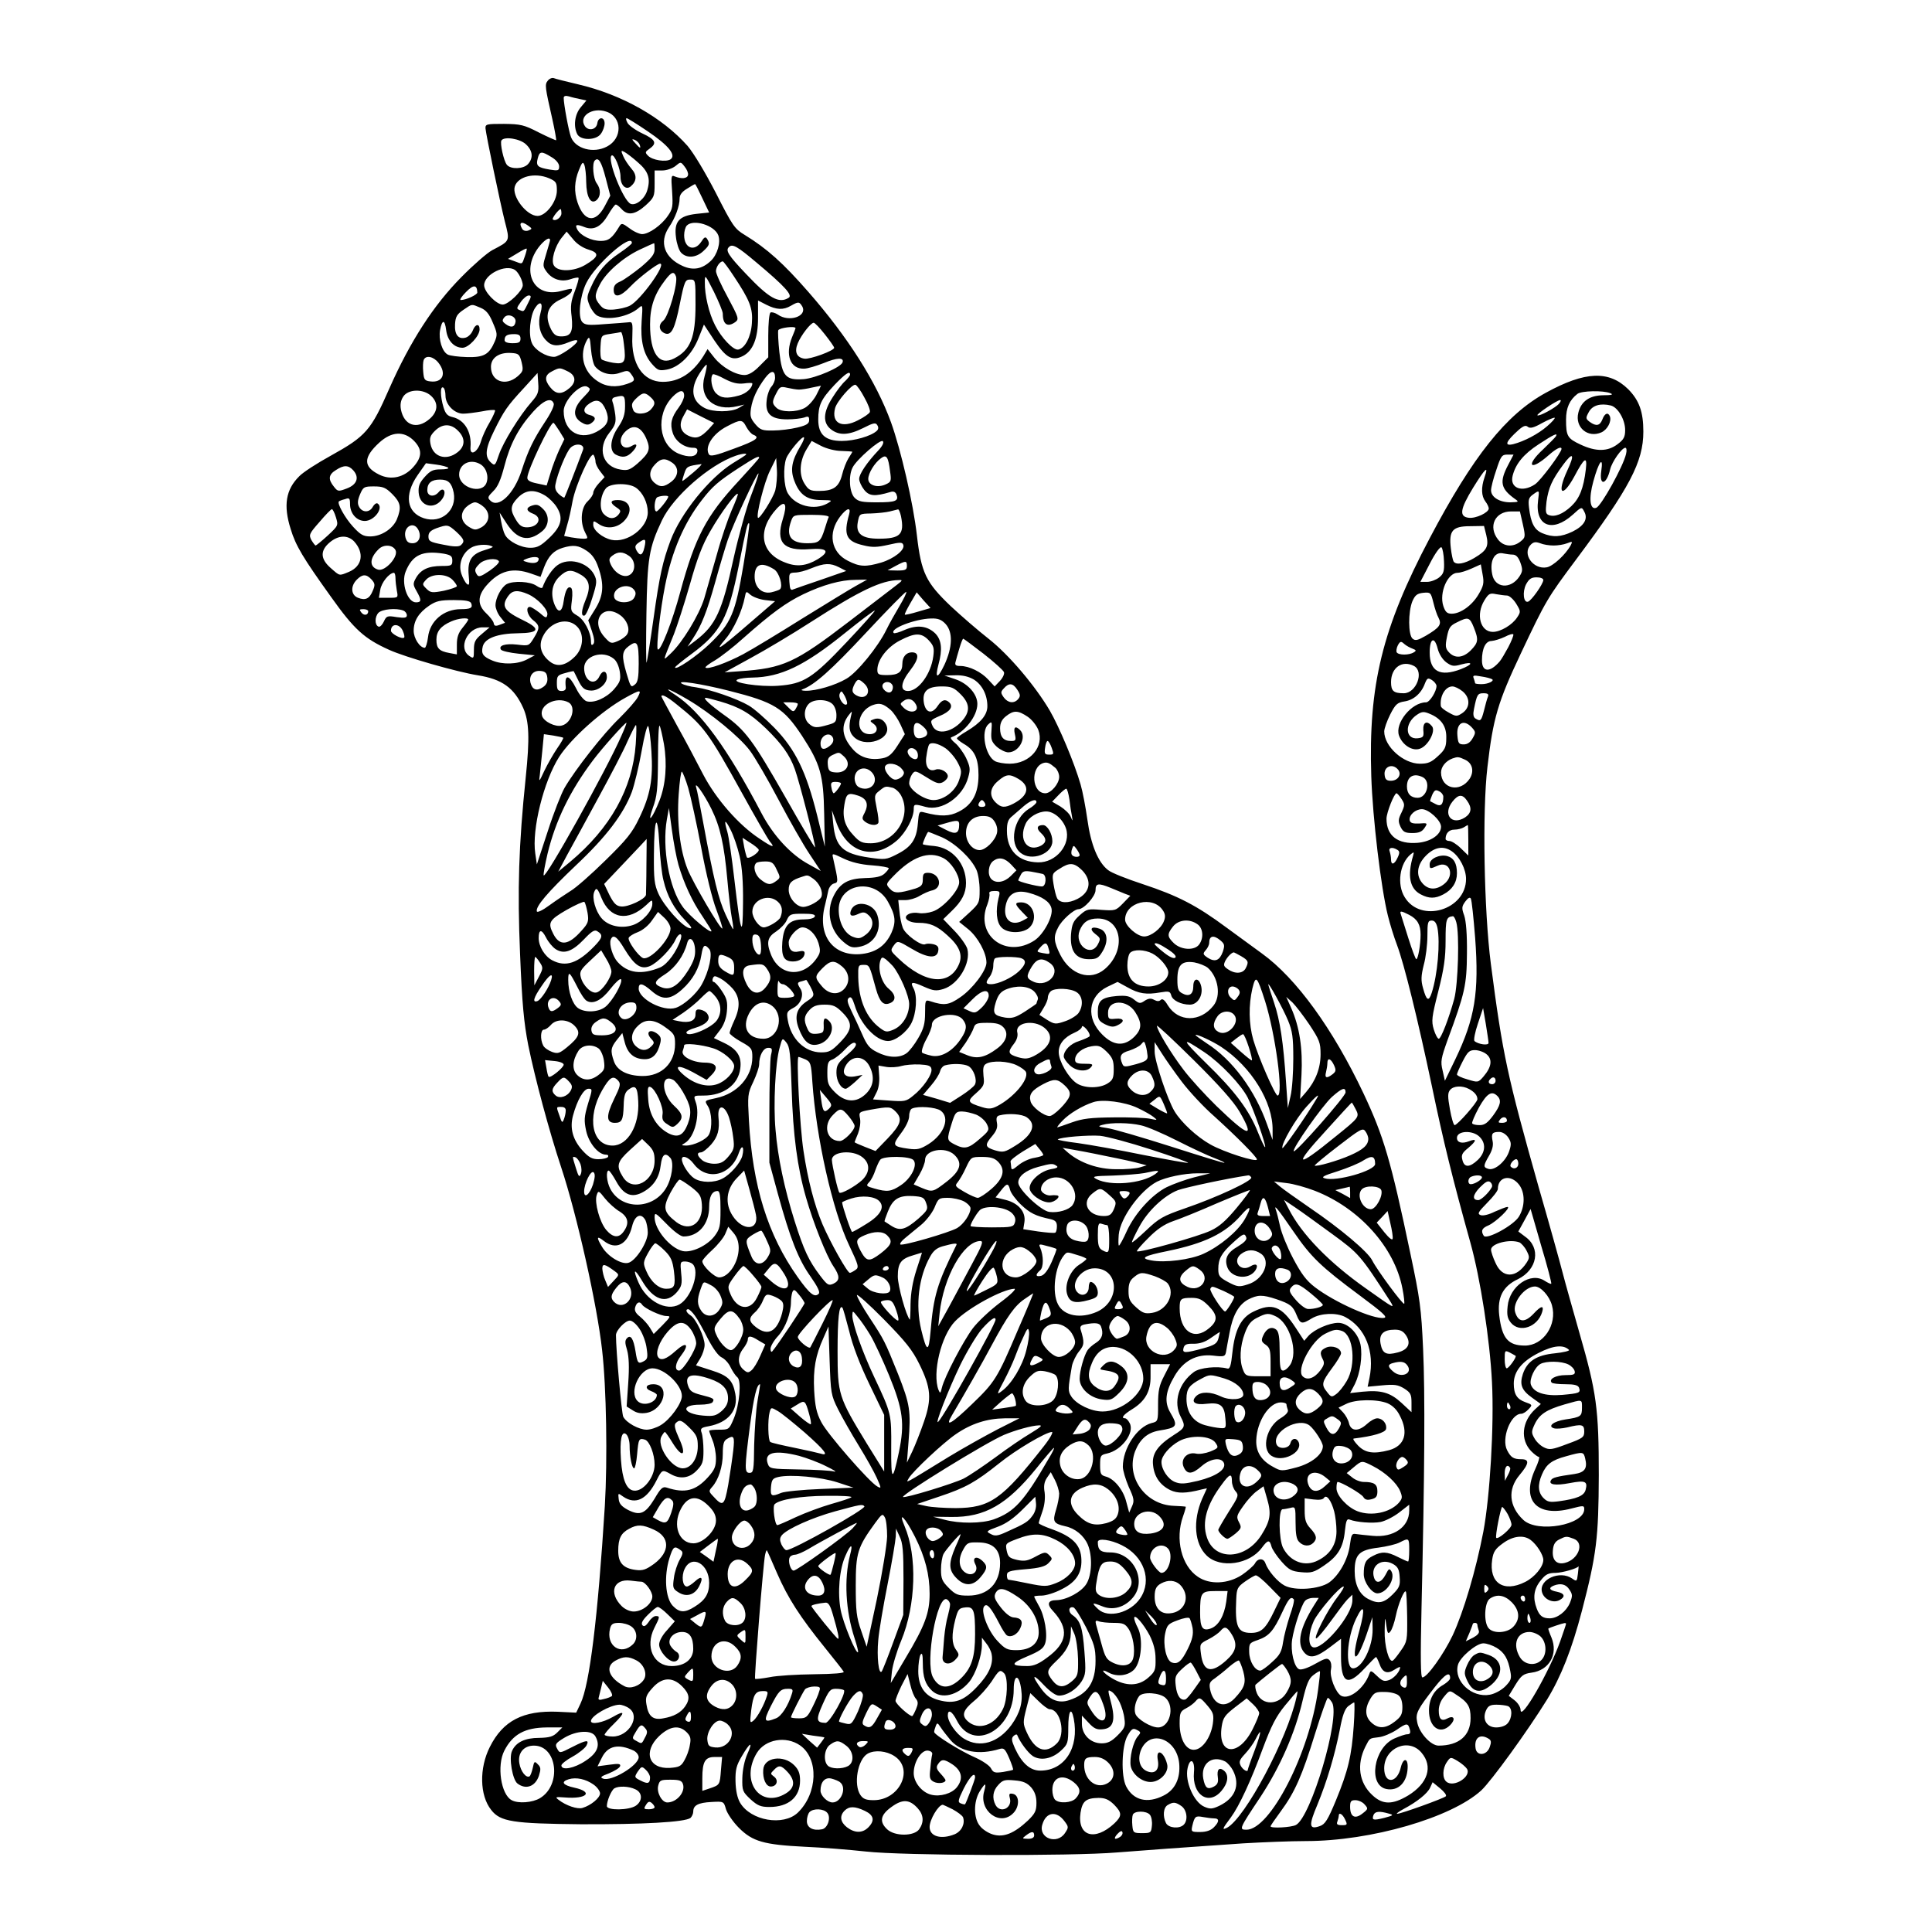 <?xml version="1.0" standalone="no"?>
<!DOCTYPE svg PUBLIC "-//W3C//DTD SVG 20010904//EN"
 "http://www.w3.org/TR/2001/REC-SVG-20010904/DTD/svg10.dtd">
<svg version="1.0" xmlns="http://www.w3.org/2000/svg"
 width="850pt" height="850pt" viewBox="0 0 850 850"
 preserveAspectRatio="xMidYMid meet">
<g transform="translate(0,850) scale(0.1,-0.1)"
fill="#000000" stroke="none">
<path d="M2410 8145 c-14 -17 -12 -28 20 -169 11 -49 18 -91 17 -93 -2 -1 -36
14 -76 34 -66 34 -80 37 -154 38 -76 0 -82 -1 -81 -20 3 -31 63 -321 85 -409
23 -89 24 -85 -56 -127 -22 -12 -83 -65 -135 -118 -122 -123 -225 -282 -317
-490 -81 -185 -103 -210 -258 -296 -60 -33 -122 -73 -138 -90 -60 -59 -71
-129 -38 -233 22 -73 54 -126 178 -299 101 -142 146 -183 255 -232 70 -32 297
-97 390 -112 107 -17 160 -55 200 -144 26 -59 29 -132 11 -305 -31 -299 -37
-492 -25 -776 9 -222 17 -304 36 -402 30 -147 91 -375 145 -538 69 -208 158
-604 180 -804 19 -163 24 -483 12 -685 -31 -494 -67 -786 -107 -870 l-19 -40
-82 4 c-151 6 -240 -39 -298 -155 -47 -93 -45 -213 6 -277 40 -52 96 -60 394
-63 270 -1 459 9 483 28 6 6 12 18 12 28 0 27 21 39 80 42 54 3 54 3 64 -32 6
-19 31 -56 57 -82 60 -60 110 -74 289 -83 74 -3 196 -13 270 -21 157 -18 903
-21 1105 -4 125 10 292 22 555 40 85 5 209 10 275 10 287 0 641 103 772 223
44 41 203 260 289 399 62 102 109 220 154 392 64 246 73 319 74 596 0 292 -10
365 -85 625 -28 99 -62 218 -74 265 -12 47 -59 216 -105 375 -138 489 -159
584 -211 985 -30 233 -38 670 -15 865 25 216 46 286 147 500 111 235 117 244
243 413 236 316 296 430 296 563 0 87 -18 137 -66 186 -85 84 -190 80 -363
-15 -175 -96 -320 -278 -511 -640 -209 -396 -270 -646 -257 -1047 6 -185 43
-493 73 -613 9 -37 27 -95 40 -129 32 -85 92 -329 154 -623 50 -241 91 -407
169 -687 44 -157 86 -429 95 -613 10 -191 -9 -506 -38 -659 -33 -171 -87 -353
-135 -456 -39 -82 -112 -185 -133 -185 -8 0 -9 83 -4 303 14 602 16 946 7
1142 -8 180 -14 222 -56 420 -86 411 -118 517 -206 704 -135 285 -296 507
-447 616 -30 22 -100 73 -156 114 -132 98 -214 140 -368 191 -70 23 -139 50
-153 62 -44 34 -76 112 -91 222 -8 56 -21 125 -30 155 -27 94 -94 253 -135
324 -66 112 -181 247 -270 317 -46 36 -120 100 -166 143 -109 104 -130 146
-149 311 -16 142 -71 379 -114 498 -65 179 -190 375 -363 573 -111 127 -182
191 -280 251 -45 27 -54 40 -127 184 -48 93 -98 176 -125 208 -111 125 -289
226 -482 271 -51 12 -99 24 -106 27 -8 3 -20 -2 -27 -11z m142 -81 l28 -6 -25
-30 c-27 -32 -33 -84 -15 -119 16 -28 84 -27 104 3 9 12 16 33 16 45 0 30 -28
30 -32 1 -4 -28 -37 -36 -54 -14 -31 43 30 86 93 65 71 -23 73 -118 3 -154
-59 -31 -138 -10 -158 42 -10 26 -32 145 -32 172 0 9 8 11 23 7 12 -4 34 -9
49 -12z m298 -142 c92 -62 126 -105 100 -123 -20 -13 -80 -4 -99 16 -14 14
-13 17 7 31 34 24 26 40 -32 67 -30 14 -59 35 -65 46 -7 12 -8 21 -4 21 4 0
46 -26 93 -58z m-536 -57 c30 -28 33 -60 9 -87 -20 -22 -76 -24 -93 -3 -14 17
-31 95 -24 107 12 19 82 8 108 -17z m500 -1 c7 -19 2 -18 -19 6 -16 17 -16 20
-3 15 9 -4 19 -13 22 -21z m-8 -78 c46 -39 57 -71 42 -122 -10 -37 -49 -70
-73 -61 -33 13 -106 199 -84 213 12 7 39 -58 39 -94 0 -37 24 -60 45 -42 27
23 28 50 3 78 -13 15 -30 40 -36 55 -11 25 -10 27 6 18 9 -5 36 -25 58 -45z
m-380 23 c21 -12 34 -29 34 -41 0 -19 -4 -20 -42 -14 -53 9 -61 16 -52 50 8
31 16 32 60 5z m239 -93 l20 -77 -25 -47 c-40 -75 -90 -68 -119 17 -16 48 -14
94 6 143 14 35 18 38 24 22 4 -10 8 -44 8 -75 1 -66 20 -100 45 -80 20 17 20
50 1 75 -15 20 -21 87 -8 100 16 16 29 -5 48 -78z m362 14 c-3 -16 -29 -18
-59 -6 -15 7 -16 0 -11 -66 4 -65 3 -77 -19 -108 -28 -41 -83 -80 -113 -80
-11 0 -37 11 -56 26 -31 23 -35 23 -44 8 -31 -51 -47 -64 -81 -64 -42 0 -89
23 -104 50 -12 23 -4 25 34 10 39 -14 71 3 101 54 15 26 30 46 34 46 5 0 16
-9 26 -20 27 -30 60 -24 105 16 38 35 40 39 40 95 l0 59 34 0 c19 0 44 9 57
19 24 20 24 20 41 -2 10 -12 17 -29 15 -37z m-612 -14 c32 -14 35 -19 35 -55
0 -48 -48 -111 -85 -111 -48 0 -114 86 -100 130 14 44 88 62 150 36z m675 -88
l30 -63 -57 -6 c-76 -9 -98 -34 -89 -103 3 -27 13 -57 22 -67 24 -26 66 -24
98 6 28 26 30 33 17 54 -7 11 -13 8 -26 -13 -30 -45 -75 -28 -75 29 0 17 5 36
12 43 29 29 121 1 138 -43 12 -31 -4 -86 -33 -113 -38 -36 -78 -43 -124 -22
-80 36 -104 104 -60 170 28 41 47 93 47 127 0 16 11 30 33 43 17 11 33 20 35
20 2 0 16 -28 32 -62z m-620 -67 c0 -18 -27 -37 -38 -26 -5 4 26 45 35 45 1 0
3 -9 3 -19z m-146 -54 c18 -13 18 -14 1 -21 -11 -4 -22 -1 -27 6 -18 29 -4 37
26 15z m265 -105 c50 -15 46 -32 -15 -68 -50 -29 -120 -31 -137 -2 -14 21 4
84 34 122 l22 27 28 -33 c16 -21 44 -39 68 -46z m-169 41 c0 -3 -8 -30 -17
-60 -16 -52 -16 -54 3 -80 25 -33 65 -45 105 -31 17 6 32 8 34 6 3 -2 -5 -29
-16 -59 -17 -43 -20 -66 -14 -112 7 -68 -3 -87 -46 -87 -21 0 -32 7 -44 30
-31 61 -17 107 44 134 22 10 42 25 45 32 6 17 6 17 -48 3 -122 -31 -178 95
-90 201 24 28 44 39 44 23z m360 -12 c0 -4 -24 -24 -54 -44 -61 -41 -96 -82
-126 -150 -19 -42 -19 -49 -6 -81 8 -19 23 -39 34 -45 44 -23 139 -5 183 35
17 15 17 11 12 -58 -6 -88 8 -147 46 -190 25 -28 31 -30 65 -24 54 10 110 65
139 138 l24 60 46 -70 c52 -77 79 -92 126 -68 44 23 66 78 66 167 l0 77 37
-19 c44 -22 74 -24 108 -4 33 19 37 18 50 -4 22 -43 -59 -70 -108 -35 -12 8
-27 12 -32 9 -6 -3 -10 -49 -10 -102 l0 -95 -39 -39 c-25 -26 -48 -39 -65 -39
-40 0 -99 34 -133 76 l-30 38 -18 -30 c-48 -76 -107 -114 -179 -114 -87 0
-140 79 -134 200 2 60 1 65 -17 62 -11 -1 -58 -5 -105 -8 -72 -6 -87 -4 -99
10 -19 23 -10 112 18 170 40 82 201 224 201 177z m100 -28 c0 -22 -14 -39 -60
-78 -34 -27 -74 -56 -90 -63 -22 -9 -30 -19 -30 -37 0 -38 30 -32 74 15 35 37
117 100 130 100 30 0 -85 -160 -133 -185 -16 -8 -47 -15 -71 -17 -34 -2 -46 2
-61 21 -24 29 -24 43 0 89 27 53 101 118 174 153 34 16 63 29 65 29 1 0 2 -12
2 -27z m447 -57 c128 -107 161 -145 143 -156 -43 -27 -86 -3 -188 105 -78 82
-91 103 -75 118 15 16 37 3 120 -67z m-1018 26 c-13 -37 -9 -35 -46 -21 l-28
10 40 24 c21 13 40 23 42 21 2 -1 -2 -17 -8 -34z m918 -85 c72 -108 86 -143
81 -209 -4 -60 -30 -110 -60 -116 -21 -4 -74 51 -102 107 -27 52 -46 134 -45
189 0 36 1 35 40 -42 21 -43 39 -86 39 -96 0 -48 21 -61 55 -37 17 13 15 19
-33 109 -29 53 -52 104 -52 115 0 18 17 43 30 43 3 0 24 -28 47 -63z m-961 25
c15 -10 34 -47 34 -67 0 -24 -64 -85 -88 -85 -28 0 -82 56 -82 85 0 48 95 95
136 67z m708 -28 c10 -27 -33 -177 -56 -195 -23 -18 -19 -45 8 -56 28 -10 43
20 65 130 20 100 24 107 45 107 24 0 24 -1 24 -110 0 -145 -22 -200 -94 -237
-66 -34 -106 21 -106 150 0 77 19 133 66 194 28 37 39 41 48 17z m-874 -71 c0
-10 -50 -33 -73 -33 -6 0 4 16 23 35 33 34 49 33 50 -2z m224 -45 c-21 -42
-18 -40 -38 -32 -14 5 -14 9 5 35 11 16 27 29 35 29 12 0 12 -5 -2 -32z m54
-45 c-13 -46 -4 -91 24 -120 25 -27 52 -29 102 -8 21 9 36 11 36 5 0 -15 -80
-70 -102 -70 -36 0 -86 31 -98 61 -16 37 -8 120 14 154 23 35 37 23 24 -22z
m-264 23 c24 -10 38 -26 54 -65 20 -46 21 -54 9 -83 -25 -58 -48 -71 -123 -69
-37 1 -75 6 -84 11 -25 13 -41 67 -34 107 9 48 21 49 27 0 6 -46 35 -77 72
-77 27 0 75 52 75 81 0 27 -19 24 -30 -5 -5 -13 -18 -27 -30 -31 -33 -10 -51
12 -48 59 2 33 9 44 37 63 40 27 34 26 75 9z m154 -63 c-4 -23 -20 -26 -43 -9
-16 12 -17 16 -6 30 16 19 54 3 49 -21z m1361 -54 c23 -29 41 -55 41 -59 0
-13 -107 -52 -131 -48 -34 5 -45 30 -29 68 15 36 57 90 70 90 5 0 27 -23 49
-51z m-129 27 c0 -2 -7 -20 -15 -39 -32 -78 -8 -141 52 -139 16 0 55 12 88 25
58 24 89 25 82 3 -7 -22 -117 -69 -170 -74 -80 -6 -96 12 -108 118 -5 46 -7
90 -5 97 5 11 76 20 76 9z m-755 -71 c10 -79 4 -89 -48 -81 -23 4 -46 11 -50
15 -5 5 -7 30 -5 57 3 49 3 49 43 55 22 3 43 7 47 8 4 0 10 -24 13 -54z m-455
25 c0 -16 -7 -20 -35 -20 -22 0 -35 5 -35 13 0 20 10 27 42 27 21 0 28 -5 28
-20z m328 -122 c25 -31 71 -43 110 -28 32 11 37 11 49 -6 19 -26 17 -31 -18
-43 -49 -17 -93 -13 -130 12 -64 42 -82 118 -46 182 10 17 13 11 17 -41 3 -34
11 -68 18 -76z m-323 18 c8 -35 7 -40 -18 -62 -53 -45 -117 -22 -117 42 0 40
36 65 90 61 32 -2 36 -6 45 -41z m-366 -2 c37 -47 19 -89 -36 -82 -25 3 -28 8
-31 42 -2 21 -1 44 2 52 9 23 43 16 65 -12z m1171 -59 c-27 -95 41 -157 145
-132 l30 7 -25 -15 c-33 -19 -113 -19 -150 0 -57 30 -65 84 -23 151 15 24 29
41 32 39 2 -3 -2 -25 -9 -50z m-606 23 c39 -17 44 -47 12 -75 -35 -30 -60 -29
-86 4 -26 33 -23 54 10 70 31 16 33 16 64 1z m916 -30 c0 -12 -7 -29 -16 -39
-9 -10 -19 -38 -21 -61 -7 -59 19 -83 91 -83 28 0 61 4 74 8 18 7 22 5 22 -11
0 -16 -11 -23 -52 -33 -29 -7 -77 -13 -106 -13 -47 -1 -57 2 -79 28 -21 25
-24 36 -19 69 7 44 27 87 63 135 26 34 43 34 43 0z m-1071 -106 c-53 -60 -126
-179 -144 -233 -16 -48 -18 -50 -36 -33 -27 25 -24 60 15 139 43 87 56 107
131 188 l60 66 3 -45 c3 -39 -1 -50 -29 -82z m934 81 c20 3 37 3 37 0 0 -20
-26 -44 -58 -53 -54 -15 -80 -12 -102 10 -19 19 -27 69 -14 83 3 3 27 -6 52
-20 35 -18 57 -23 85 -20z m467 39 c0 -5 -10 -17 -21 -28 -12 -10 -37 -42 -55
-71 -43 -66 -45 -113 -8 -142 36 -28 78 -26 142 6 45 23 55 25 62 12 6 -9 5
-18 -3 -25 -25 -23 -99 -44 -153 -44 -73 0 -104 28 -104 94 0 63 12 89 71 152
49 51 69 64 69 46z m-1174 -101 c-44 -45 -48 -83 -10 -108 19 -12 30 -14 42
-7 26 17 25 31 -3 38 -32 8 -32 31 0 52 32 21 53 12 71 -31 16 -40 9 -63 -28
-87 -80 -52 -158 -11 -158 84 0 46 74 122 103 107 18 -10 17 -13 -17 -48z
m1237 0 c16 -28 27 -57 24 -64 -3 -7 -26 -23 -52 -36 -71 -37 -118 -13 -101
53 7 29 75 108 90 103 6 -2 24 -27 39 -56z m-1843 8 c0 -39 39 -79 78 -79 16
0 53 5 82 10 29 6 55 8 58 5 2 -2 -8 -26 -23 -52 -16 -26 -34 -66 -40 -88 -14
-45 -48 -64 -45 -23 6 67 -26 121 -79 133 -22 5 -31 14 -40 44 -14 47 -15 94
-1 86 6 -3 10 -20 10 -36z m1555 27 c11 0 37 4 58 9 l39 8 -21 -42 c-12 -22
-34 -47 -51 -56 -38 -20 -104 -19 -124 1 -20 19 -20 27 0 65 14 27 18 30 47
23 18 -4 41 -8 52 -8z m-1618 -28 c33 -31 30 -70 -8 -102 -55 -47 -111 -28
-125 42 -4 22 -1 40 10 57 22 34 89 35 123 3z m1113 1 c0 -11 -11 -35 -24 -52
-33 -44 -39 -72 -26 -112 12 -37 51 -65 90 -65 15 0 20 -5 18 -17 -4 -24 -38
-27 -82 -9 -88 37 -103 170 -28 249 31 32 52 35 52 6z m4075 11 c15 -6 6 -9
-33 -9 -59 -1 -96 -27 -108 -77 -16 -64 42 -113 102 -86 26 12 45 48 37 70 -8
20 -23 14 -33 -13 -11 -28 -27 -32 -56 -11 -18 14 -18 17 -4 43 16 30 51 40
97 29 31 -8 63 -62 63 -108 0 -30 -6 -42 -33 -62 -43 -33 -95 -34 -163 -2 -58
27 -64 37 -64 110 0 51 15 86 50 113 17 14 115 16 145 3z m-4223 -17 c22 -20
23 -31 1 -55 -20 -22 -69 -24 -77 -2 -10 25 -7 32 16 54 26 24 36 25 60 3z
m-112 -40 c0 -37 -8 -59 -30 -92 -36 -52 -40 -105 -11 -121 29 -15 49 -12 71
10 26 26 26 44 1 29 -44 -28 -70 22 -31 61 36 36 71 25 95 -33 18 -44 12 -60
-41 -107 -32 -27 -42 -31 -73 -26 -80 12 -105 93 -50 162 26 33 30 45 26 79
-3 22 -8 47 -12 57 -4 11 -1 18 12 21 40 10 43 8 43 -40z m-314 12 c4 -9 -13
-44 -40 -84 -48 -73 -72 -121 -101 -211 -33 -103 -102 -169 -138 -132 -13 12
-11 17 13 41 20 19 33 49 49 110 25 97 62 168 127 240 46 51 80 64 90 36z
m4423 -1 c-15 -18 -89 -58 -95 -51 -5 5 87 67 100 67 5 0 3 -7 -5 -16z m-3740
-111 c-35 -37 -54 -44 -83 -33 -40 15 -52 47 -31 86 l18 33 59 -30 60 -30 -23
-26z m3688 12 c-40 -35 -102 -67 -149 -79 -42 -10 -34 11 24 63 21 18 31 21
40 13 10 -8 26 -4 63 17 28 15 52 25 55 23 3 -2 -12 -19 -33 -37z m-3523 -4
c9 -16 22 -31 31 -34 30 -12 13 -25 -86 -61 -82 -31 -103 -35 -110 -25 -20 33
17 91 79 123 61 32 68 32 86 -3z m-823 -17 l22 -36 -22 -46 c-12 -26 -30 -72
-39 -103 l-17 -55 -42 9 c-30 6 -43 13 -43 25 0 32 100 242 115 242 2 0 13
-16 26 -36z m-446 1 c33 -32 32 -68 -1 -94 -50 -40 -109 -22 -120 36 -5 26 -1
37 19 57 33 33 71 33 102 1z m-194 -44 c37 -38 37 -71 -2 -115 -41 -47 -99
-60 -151 -34 -71 35 -70 76 1 141 54 49 108 52 152 8z m5024 19 c-4 -6 -29
-31 -56 -57 -79 -73 -57 -98 24 -26 34 30 57 41 57 28 0 -16 -93 -141 -117
-156 -57 -38 -112 -16 -98 38 13 52 48 95 114 138 67 44 87 53 76 35z m-3323
-42 c-39 -65 -46 -105 -27 -154 23 -61 56 -84 119 -84 49 -1 50 -1 26 -15 -57
-32 -141 -11 -174 45 -18 31 -21 114 -7 153 11 29 71 100 78 93 3 -3 -4 -20
-15 -38z m342 -20 c-51 -54 -84 -104 -84 -125 0 -11 10 -33 22 -48 22 -28 47
-30 114 -10 15 5 23 1 28 -10 11 -29 -3 -35 -85 -35 -66 0 -82 3 -99 20 -23
23 -28 96 -9 133 17 35 123 127 133 116 6 -5 -1 -21 -20 -41z m-162 -2 c27 -1
48 -2 48 -4 0 -1 -8 -14 -17 -28 -9 -14 -22 -47 -28 -72 -14 -55 -38 -72 -103
-72 -37 0 -45 4 -63 33 -25 40 -21 100 10 151 l22 36 42 -22 c24 -12 62 -22
89 -22z m-1137 5 c-28 -76 -79 -207 -82 -210 -1 -2 -12 4 -24 15 -14 13 -19
26 -15 44 9 48 48 142 66 160 23 23 64 16 55 -9z m4589 -18 c-12 -54 -109
-229 -131 -237 -28 -11 -34 41 -13 116 24 88 45 115 35 46 -10 -68 23 -62 39
7 8 33 51 95 67 95 5 0 7 -12 3 -27z m-4534 -34 c0 -9 9 -28 20 -42 l20 -26
-25 -27 c-14 -15 -25 -34 -25 -42 0 -8 -11 -25 -25 -38 -29 -27 -34 -91 -11
-136 14 -27 14 -28 -8 -28 -13 0 -37 3 -54 6 l-30 6 13 47 c8 25 18 73 24 106
14 73 81 221 93 203 4 -7 8 -20 8 -29z m659 28 c-2 -2 -27 -18 -55 -35 -104
-65 -230 -222 -274 -340 -34 -91 -48 -152 -75 -345 -14 -100 -28 -186 -30
-192 -3 -5 -3 91 -1 215 4 245 11 289 68 410 50 106 209 245 325 285 32 11 56
12 42 2z m637 -71 c6 -42 5 -46 -19 -57 -37 -17 -77 -4 -77 24 0 25 28 71 56
91 24 18 32 7 40 -58z m2719 28 c-39 -74 -33 -104 30 -149 19 -13 17 -14 -20
-15 -48 0 -85 23 -85 53 0 12 10 52 23 89 20 62 25 68 49 68 l27 0 -24 -46z
m260 -25 c-47 -102 -22 -123 31 -26 45 85 58 93 51 32 -10 -84 -28 -128 -64
-162 -37 -35 -73 -49 -99 -39 -14 5 -15 15 -10 59 9 61 23 94 73 162 44 60 53
48 18 -26z m-3555 57 c0 -3 -41 -49 -91 -103 -141 -152 -190 -244 -256 -487
-35 -131 -88 -265 -99 -253 -8 8 11 174 32 280 30 152 84 277 162 377 46 60
73 83 162 141 70 45 90 56 90 45z m-382 -22 c30 -21 28 -58 -4 -83 -32 -25
-51 -26 -76 -4 -24 22 -23 52 4 80 25 27 45 29 76 7z m453 -121 c-10 -35 -69
-128 -76 -121 -10 9 28 158 52 206 l28 57 3 -52 c2 -29 -2 -69 -7 -90z m-1300
116 c27 -14 41 -53 29 -84 -20 -51 -120 -21 -120 37 0 46 47 71 91 47z m-139
-17 c4 -4 -11 -7 -33 -7 -34 0 -46 -6 -71 -34 -23 -26 -28 -40 -26 -69 5 -62
71 -77 105 -25 19 29 4 54 -17 28 -20 -24 -50 -19 -50 8 0 32 18 47 56 47 36
0 51 -14 60 -57 15 -78 -54 -138 -131 -113 -76 25 -88 102 -28 189 l37 53 45
-6 c25 -3 49 -10 53 -14z m1078 -21 c-25 -21 -46 -38 -48 -37 -1 2 3 17 9 34
10 30 14 32 74 40 6 1 -10 -16 -35 -37z m-1496 10 c28 -31 17 -63 -28 -80 -37
-14 -40 -14 -57 8 -26 32 -24 53 9 73 35 23 55 22 76 -1z m4977 -32 c-15 -44
-14 -81 4 -105 8 -10 15 -25 15 -31 0 -18 -57 -45 -88 -41 -43 5 -39 37 19
132 54 87 70 102 50 45z m-3227 -80 c-20 -52 -54 -175 -76 -273 -51 -236 -79
-296 -166 -363 l-37 -28 23 35 c38 57 62 118 99 250 19 69 44 152 55 185 22
66 129 297 135 292 2 -2 -13 -46 -33 -98z m-506 35 c30 -21 52 -66 52 -108 0
-68 -90 -136 -160 -121 -40 9 -80 42 -80 66 0 19 1 19 22 5 35 -25 81 -20 112
10 44 44 30 94 -26 94 -34 0 -36 -12 -6 -32 20 -13 21 -17 9 -32 -18 -22 -44
-20 -66 4 -20 22 -14 83 12 113 21 22 100 23 131 1z m-1072 -28 c37 -37 41
-59 20 -111 -18 -42 -69 -75 -117 -75 -30 0 -43 7 -76 43 -35 38 -71 103 -62
111 2 2 14 7 27 10 19 7 22 4 22 -22 0 -41 29 -74 65 -74 42 0 85 59 56 77 -6
3 -15 -4 -21 -15 -14 -26 -46 -26 -60 0 -8 14 -7 29 4 55 14 33 18 35 61 35
40 0 52 -5 81 -34z m672 -6 c18 -11 41 -34 52 -52 29 -47 20 -84 -34 -135 -37
-35 -52 -43 -83 -43 -41 0 -96 28 -111 57 -6 10 -13 36 -17 58 l-7 40 31 -48
c46 -71 96 -83 154 -36 33 25 36 70 7 99 -21 21 -29 23 -54 14 -23 -9 -20 -23
9 -34 44 -17 24 -60 -27 -60 -21 0 -33 8 -48 33 -27 44 -25 63 9 98 35 35 72
37 119 9z m4369 -21 c-15 -113 62 -145 153 -63 38 35 39 35 50 13 18 -32 -1
-63 -52 -88 -51 -24 -86 -26 -132 -7 -36 15 -51 45 -59 113 -4 35 -1 44 17 57
29 21 29 21 23 -25z m-3548 -44 c-16 -37 -46 -124 -65 -194 -20 -69 -45 -157
-56 -195 -23 -73 -95 -192 -147 -241 -37 -34 -38 -44 14 85 14 36 46 134 70
218 32 114 55 175 90 235 47 82 114 172 121 164 2 -2 -10 -34 -27 -72z m-279
60 c0 -11 -44 -65 -52 -65 -13 0 -9 58 5 63 17 7 47 8 47 2z m-811 -46 c30
-28 25 -68 -11 -89 -25 -13 -30 -13 -55 2 -36 22 -41 59 -12 87 13 12 30 21
39 21 9 0 26 -9 39 -21z m1315 -53 c-32 -102 2 -141 119 -132 78 6 90 -10 35
-44 -50 -30 -93 -35 -143 -15 -110 41 -125 143 -37 238 37 39 47 20 26 -47z
m-1966 8 c11 -36 10 -37 -36 -80 -26 -24 -50 -43 -53 -44 -3 0 -11 11 -19 24
-12 23 -9 29 36 80 26 31 51 56 54 56 4 0 12 -16 18 -36z m2258 14 c-26 -91
-13 -120 62 -137 39 -10 61 -9 110 2 52 12 62 12 66 0 9 -22 -41 -61 -97 -78
-68 -20 -95 -19 -147 8 -74 37 -89 122 -34 194 29 38 49 44 40 11z m228 -9
c16 -80 -3 -99 -98 -99 -74 0 -102 22 -92 73 7 37 7 37 59 38 29 1 66 5 82 9
17 4 33 8 36 9 4 0 9 -13 13 -30z m2736 -36 c12 -55 11 -58 -10 -75 -33 -27
-75 -23 -99 8 -45 57 -14 124 57 124 l39 0 13 -57z m-3054 32 c-3 -5 -10 -28
-17 -50 -18 -58 -26 -65 -77 -65 -72 0 -95 31 -72 96 10 29 11 29 90 29 50 0
78 -4 76 -10z m-375 -210 c-36 -214 -54 -256 -148 -347 -57 -55 -153 -120
-153 -104 0 3 33 30 74 60 127 94 160 157 206 386 33 167 39 194 46 187 3 -2
-9 -84 -25 -182z m-1431 155 c16 -30 3 -60 -25 -60 -18 0 -26 7 -31 25 -12 46
35 75 56 35z m168 -10 c35 -33 38 -42 19 -59 -10 -7 -31 -7 -78 3 -57 11 -64
15 -64 36 0 17 9 26 35 36 49 17 51 17 88 -16z m4531 -14 c12 -50 3 -68 -53
-101 -44 -26 -80 -32 -91 -15 -3 5 -9 32 -12 59 -9 77 8 96 85 96 l61 1 10
-40z m-4981 -28 c46 -51 36 -109 -23 -134 -44 -18 -39 -19 -80 17 -46 40 -47
77 -4 113 38 32 79 33 107 4z m1277 -27 c-8 -36 -20 -39 -35 -12 -8 16 -6 23
12 35 27 19 32 15 23 -23z m4000 9 c19 0 45 4 60 10 23 9 24 8 16 -8 -22 -41
-78 -93 -106 -98 -60 -11 -110 60 -70 100 12 12 22 13 41 6 14 -6 40 -10 59
-10z m-4667 -6 c2 -1 -15 -8 -38 -15 -56 -17 -74 -46 -68 -109 4 -40 3 -48 -8
-39 -7 6 -18 26 -24 44 -16 47 8 101 52 120 27 11 72 11 86 -1z m-428 -14 c15
-28 -46 -96 -77 -86 -39 12 -38 50 3 90 22 22 61 20 74 -4z m841 -3 c24 -16
39 -37 51 -72 27 -77 23 -126 -13 -184 l-31 -50 16 -47 c11 -32 13 -51 6 -58
-7 -7 -10 -3 -10 12 0 40 -30 97 -61 114 -28 17 -29 20 -23 66 4 31 2 52 -4
56 -14 9 -25 -11 -32 -58 -6 -47 -22 -56 -38 -21 -21 47 -15 94 17 126 35 34
54 36 99 9 37 -23 42 -54 17 -113 -18 -44 -19 -70 -3 -65 6 2 22 37 34 78 21
66 21 76 8 102 -29 55 -113 77 -162 41 -23 -16 -53 -62 -65 -97 -2 -6 -14 -2
-27 7 -27 19 -101 23 -131 7 -23 -13 -49 -61 -49 -93 0 -13 9 -36 21 -51 l21
-26 -24 -9 c-18 -7 -24 -5 -26 8 -2 9 -17 28 -33 43 -39 37 -39 76 2 123 57
65 115 80 197 51 l40 -14 16 43 c19 49 42 73 82 85 47 14 69 11 105 -13z
m3772 -46 c2 -45 -2 -56 -22 -72 -13 -10 -36 -19 -53 -19 l-29 0 42 81 c24 47
46 76 51 71 5 -5 10 -32 11 -61z m-4400 33 c31 -6 37 -11 37 -30 0 -22 -4 -24
-47 -24 -58 0 -92 -16 -113 -53 -14 -25 -13 -30 3 -58 22 -39 22 -49 -3 -49
-38 0 -66 86 -45 136 30 73 73 93 168 78z m815 -10 c29 -20 30 -69 1 -84 -25
-14 -64 8 -82 47 -9 21 -8 27 8 39 24 18 45 18 73 -2z m3887 6 c15 0 25 -11
34 -35 11 -31 10 -39 -4 -61 -38 -58 -109 -52 -120 10 -12 60 11 101 50 91 11
-2 29 -5 40 -5z m-4285 -19 c0 -16 -18 -22 -47 -15 -25 7 -25 8 -8 15 28 11
55 11 55 0z m-175 -10 c3 -6 -15 -24 -41 -42 -37 -25 -48 -29 -55 -18 -13 20
-11 27 11 49 21 21 74 27 85 11z m1795 -21 c0 -17 -7 -20 -42 -20 l-43 1 35
19 c45 24 50 24 50 0z m-584 -15 c22 -14 40 -73 26 -87 -4 -4 -22 -10 -39 -14
-41 -8 -73 22 -73 69 0 56 30 67 86 32z m286 9 l31 -16 -109 -38 c-60 -20
-116 -40 -124 -43 -12 -6 -15 2 -17 33 -2 37 -1 40 25 41 15 0 47 8 72 19 57
23 83 24 122 4z m2813 -119 c-28 -48 -79 -85 -118 -85 -20 0 -28 7 -37 34 -19
58 19 146 63 146 12 0 40 9 62 19 l40 18 8 -45 c7 -37 4 -50 -18 -87z m-4765
71 c0 -13 3 -38 6 -55 6 -31 6 -31 -36 -31 l-43 0 6 35 c5 32 39 74 60 75 4 0
7 -11 7 -24z m-105 -6 c15 -17 16 -24 5 -49 -14 -35 -32 -44 -65 -31 -31 12
-34 51 -5 80 25 25 42 25 65 0z m355 0 c11 -11 20 -24 20 -29 0 -4 -26 -13
-57 -20 -52 -10 -59 -9 -77 9 -19 19 -19 20 -1 40 25 27 88 27 115 0z m4800
-2 c-1 -18 -52 -90 -67 -95 -20 -7 -26 42 -9 76 13 24 23 31 46 31 18 0 30 -5
30 -12z m-3025 -26 c-27 -15 -133 -80 -235 -143 -102 -64 -219 -135 -260 -157
-71 -38 -157 -69 -166 -59 -3 3 16 17 42 32 25 15 82 59 126 99 122 108 186
155 263 192 86 41 164 63 230 63 l50 1 -50 -28z m181 5 c-16 -12 -110 -84
-210 -161 -239 -183 -290 -206 -480 -219 l-68 -5 113 62 c63 34 184 106 269
161 215 138 308 182 385 183 17 1 16 -2 -9 -21z m-1157 -21 c9 -11 10 -20 1
-36 -15 -28 -83 -25 -88 3 -8 41 60 66 87 33z m-466 -20 c42 -18 90 -69 85
-91 -3 -16 -7 -15 -34 9 -18 14 -37 26 -43 26 -20 0 -11 -38 14 -58 31 -24 31
-35 3 -80 -21 -34 -22 -34 -72 -28 -53 6 -84 -4 -72 -22 4 -6 39 -14 78 -18
l71 -7 -34 -18 c-41 -22 -108 -24 -153 -5 -41 17 -50 30 -42 62 9 36 65 57
156 58 92 1 100 19 24 56 -87 42 -100 63 -68 108 18 25 41 28 87 8z m1043 -26
l44 -5 -116 -100 c-128 -111 -156 -129 -101 -65 35 41 72 121 84 183 5 27 6
27 25 10 11 -9 39 -20 64 -23z m591 -27 c-19 -32 -45 -78 -57 -103 -37 -76
-129 -189 -176 -216 -49 -29 -134 -54 -179 -53 -16 0 -23 3 -15 6 53 19 127
85 279 248 95 102 176 184 178 181 3 -3 -11 -31 -30 -63z m2372 -51 c15 -29 5
-43 -56 -79 -35 -20 -46 -23 -58 -13 -20 16 -20 119 -1 165 12 27 21 34 48 37
32 3 33 1 44 -42 6 -25 16 -56 23 -68z m-2290 27 c-30 -9 -56 -15 -58 -13 -2
2 9 24 24 50 l28 48 30 -35 31 -34 -55 -16z m2591 71 c10 0 28 -16 40 -35 21
-34 21 -37 5 -61 -21 -33 -73 -64 -107 -64 -55 0 -76 76 -37 139 18 29 24 33
51 27 17 -3 39 -6 48 -6z m-4557 -34 c8 -20 -2 -26 -45 -26 -76 0 -137 -52
-145 -124 -3 -25 -10 -46 -14 -46 -22 0 -49 42 -49 75 0 44 22 79 69 111 30
20 48 24 107 24 52 0 73 -4 77 -14z m-453 -35 c0 -18 -18 -21 -30 -6 -10 13
-9 15 9 15 11 0 21 -4 21 -9z m154 3 c9 -3 16 -13 16 -21 0 -11 -9 -13 -45 -8
-41 7 -45 5 -56 -19 -7 -15 -17 -25 -23 -23 -18 6 -18 43 -1 61 16 16 78 22
109 10z m1951 -139 c-150 -159 -189 -184 -301 -192 -81 -6 -213 14 -178 28 10
4 39 8 64 8 125 2 229 52 405 194 72 58 132 103 134 101 2 -2 -54 -65 -124
-139z m-997 119 c30 -21 45 -60 32 -83 -5 -10 -24 -24 -41 -31 -30 -13 -33
-12 -60 18 -63 71 -6 149 69 96z m-668 -20 c0 -3 -11 -19 -25 -36 -18 -22 -25
-41 -25 -74 l0 -43 -32 6 c-46 8 -58 21 -58 59 0 36 19 60 65 80 31 14 75 18
75 8z m2100 -19 c33 -36 31 -102 -5 -180 -30 -63 -43 -62 -26 2 18 65 14 107
-14 136 -35 34 -80 39 -134 16 -24 -11 -46 -17 -49 -14 -19 19 93 62 164 64
31 1 46 -5 64 -24z m2324 -15 c22 -55 20 -67 -13 -101 -34 -34 -70 -37 -96 -9
-16 17 -17 28 -9 68 8 40 14 50 44 64 49 25 56 23 74 -22z m-3941 -1 c28 -34
22 -92 -13 -127 -40 -40 -77 -48 -109 -24 -40 30 -53 71 -33 111 32 68 114 89
155 40z m-771 -14 c6 -14 9 -27 6 -30 -9 -9 -58 17 -58 30 0 33 37 33 52 0z
m348 -14 c-29 -24 -35 -35 -35 -69 0 -39 -1 -41 -20 -28 -51 34 -9 126 58 126
l31 0 -34 -29z m4516 -58 c-14 -26 -31 -55 -38 -63 -43 -50 -78 -48 -78 5 0
52 16 85 42 85 13 1 39 9 58 18 19 10 36 15 38 11 2 -4 -8 -29 -22 -56z
m-2550 30 c22 -24 25 -34 20 -71 -10 -77 -65 -152 -111 -152 -37 0 -33 37 11
93 37 48 40 77 6 77 -25 0 -42 -20 -42 -50 0 -37 -18 -50 -67 -50 -38 0 -43 3
-43 23 0 44 43 100 99 129 67 35 95 35 127 1z m241 -59 c46 -36 87 -73 90 -81
3 -8 -5 -25 -18 -39 l-23 -24 -28 30 c-31 34 -84 60 -123 60 -20 0 -25 4 -21
18 2 9 10 36 17 60 7 23 14 42 17 42 2 0 42 -30 89 -66z m2036 -38 c24 -17 32
-19 67 -9 53 14 51 0 -3 -21 -91 -35 -137 -10 -137 73 0 63 21 73 35 18 6 -24
21 -48 38 -61z m-3553 -7 c0 -57 -4 -80 -15 -89 -19 -16 -20 -16 -39 49 -22
76 -20 96 11 119 37 27 43 16 43 -79z m3405 67 c16 -6 17 -9 5 -16 -20 -13
-67 -13 -75 0 -3 5 -1 19 5 31 10 18 14 19 28 6 9 -8 26 -17 37 -21z m-3515
-44 c13 -10 23 -33 27 -58 5 -36 1 -45 -26 -77 -35 -39 -89 -62 -121 -52 -11
4 -32 29 -45 56 -32 63 -52 65 -46 7 2 -12 -5 -18 -18 -18 -17 0 -21 6 -21 35
0 31 3 35 37 44 20 6 37 9 37 8 1 -1 10 -20 21 -42 16 -32 26 -41 52 -43 34
-3 73 28 73 59 0 29 -19 32 -32 5 -21 -47 -68 -23 -68 35 0 54 82 80 130 41z
m3521 -32 c46 -25 10 -120 -45 -120 -45 0 -56 10 -56 49 0 64 49 98 101 71z
m-3813 -52 c2 -18 -4 -31 -19 -41 -27 -19 -47 -12 -55 19 -8 32 13 56 45 52
20 -2 27 -9 29 -30z m1877 -8 c36 -23 59 -67 59 -117 0 -38 -29 -73 -91 -110
-24 -14 -43 -28 -43 -31 0 -4 13 -14 29 -24 48 -27 66 -64 66 -138 0 -80 -27
-131 -87 -161 -40 -21 -81 -22 -149 -4 -26 7 -26 6 -31 -50 -6 -69 -29 -102
-93 -134 -45 -23 -52 -24 -121 -14 -116 17 -148 47 -158 148 l-6 60 20 -55
c49 -134 164 -167 267 -77 38 34 72 97 73 135 0 25 2 26 52 12 72 -20 165 44
188 131 10 35 8 46 -10 85 -12 24 -34 54 -48 65 -15 12 -22 23 -17 25 59 22
115 93 115 147 0 43 -41 89 -95 108 l-50 17 49 1 c32 1 59 -6 81 -19z m2279 2
c13 -7 -16 -22 -46 -22 -16 0 -28 2 -28 4 0 2 -3 12 -6 21 -6 14 -1 15 32 9
22 -3 43 -9 48 -12z m-244 -30 c0 -24 -30 -72 -46 -72 -64 0 -138 -92 -119
-146 15 -42 59 -70 92 -58 36 12 71 78 53 99 -22 27 -40 18 -38 -17 3 -29 0
-33 -24 -36 -57 -7 -60 67 -3 104 21 14 30 14 54 4 52 -21 76 -56 74 -108 0
-39 -6 -51 -37 -79 -29 -27 -44 -33 -79 -33 -73 0 -157 76 -157 142 0 12 12
46 26 74 23 45 31 53 63 58 40 6 74 35 90 79 10 24 13 26 31 15 11 -7 20 -19
20 -26z m-2518 11 c36 -33 10 -76 -33 -53 -22 12 -23 23 -9 51 13 23 18 24 42
2z m-595 -32 c201 -51 240 -75 322 -199 80 -123 94 -171 97 -342 l3 -145 -34
138 c-48 192 -95 289 -187 384 -40 41 -91 86 -114 99 -51 30 -169 71 -231 80
-27 3 -55 11 -63 16 -27 17 84 0 207 -31z m720 23 c3 -8 1 -20 -6 -27 -14 -14
-47 15 -37 32 10 16 36 13 43 -5z m549 -19 c13 -20 14 -28 4 -40 -18 -22 -46
-18 -64 7 -14 20 -14 24 1 40 22 25 40 23 59 -7z m-250 -19 c39 -39 43 -72 13
-110 -45 -57 -116 -73 -136 -30 -11 24 -10 26 31 44 46 19 61 41 43 59 -17 17
-33 13 -51 -14 -25 -38 -52 -33 -61 11 -9 52 14 74 78 74 42 0 54 -5 83 -34z
m2208 13 c35 -28 35 -72 0 -96 -24 -16 -28 -16 -60 2 -19 10 -35 23 -35 29 -5
44 20 86 51 86 10 0 29 -9 44 -21z m-3406 -38 c98 -58 225 -162 271 -223 22
-29 79 -127 127 -218 48 -91 109 -198 136 -238 l49 -74 -52 29 c-79 42 -157
127 -208 224 -149 284 -268 448 -379 521 -64 41 -27 28 56 -21z m-222 12 c-8
-16 -45 -57 -81 -93 -69 -66 -194 -225 -241 -306 -14 -24 -48 -110 -74 -191
l-48 -146 -7 48 c-16 105 37 318 105 425 53 82 188 203 291 260 67 37 73 37
55 3z m920 -31 c-12 -12 -39 26 -32 45 7 16 9 15 23 -10 8 -16 12 -31 9 -35z
m2820 32 c-4 -9 -11 -36 -17 -60 -12 -46 -15 -49 -38 -35 -9 6 -11 19 -6 42
13 64 16 69 42 69 19 0 24 -4 19 -16z m-3569 -33 c119 -95 140 -123 288 -391
59 -107 114 -202 121 -211 27 -31 13 -28 -44 11 -92 60 -192 175 -248 282 -26
51 -78 149 -116 217 -37 68 -68 125 -68 127 0 12 24 0 67 -35z m191 13 c86
-25 131 -51 201 -118 69 -67 105 -116 128 -180 20 -55 93 -339 89 -344 -2 -2
-62 99 -132 223 -141 247 -174 293 -269 360 -61 44 -95 75 -80 75 4 0 32 -7
63 -16z m862 -14 c17 -32 -26 -43 -55 -13 -16 16 -16 17 0 29 20 15 42 9 55
-16z m-1529 10 c35 -19 15 -91 -29 -102 -28 -8 -79 17 -87 42 -15 48 62 88
116 60z m1161 -7 c10 -9 18 -30 18 -49 0 -30 -4 -34 -37 -43 -51 -15 -63 -14
-85 6 -22 20 -23 61 -1 85 20 23 80 24 105 1z m-152 0 c0 -5 -5 -15 -10 -23
-8 -13 -13 -12 -32 8 l-22 22 32 0 c18 0 32 -3 32 -7z m409 -27 c13 -12 32
-40 43 -64 l19 -42 -32 -50 c-25 -39 -40 -51 -66 -56 -55 -10 -99 3 -132 41
-47 54 -53 103 -16 150 15 19 15 19 8 -10 -9 -40 -7 -64 9 -82 49 -60 180 -15
146 50 -12 23 -33 31 -55 22 -17 -6 -17 -7 1 -20 24 -18 14 -45 -17 -45 -69 0
-59 102 13 128 30 11 47 6 79 -22z m602 -29 c18 -12 39 -38 47 -58 28 -73 -36
-149 -126 -149 -24 0 -52 5 -64 11 -43 23 -64 132 -30 162 16 15 17 13 14 -28
-3 -38 0 -48 23 -70 16 -14 39 -25 51 -25 48 0 83 67 52 98 -21 21 -30 13 -23
-18 6 -27 4 -30 -17 -30 -33 0 -48 18 -48 56 0 23 8 39 26 53 34 27 53 26 95
-2z m-1787 -84 c-65 -149 -335 -633 -342 -614 -2 5 6 48 17 95 35 145 99 277
200 411 42 56 140 165 147 165 2 0 -8 -26 -22 -57z m132 -69 c8 -122 -5 -193
-54 -294 -30 -63 -54 -93 -148 -185 -62 -61 -131 -122 -154 -135 -22 -14 -64
-42 -93 -63 -28 -21 -53 -33 -55 -27 -7 21 48 85 172 203 133 125 209 225 246
323 11 31 31 112 43 180 12 69 25 117 29 109 4 -7 11 -57 14 -111z m55 33 c15
-89 8 -178 -19 -248 -31 -79 -57 -110 -30 -34 19 52 22 81 23 217 0 86 3 151
7 145 4 -6 12 -42 19 -80z m1141 76 c24 -21 23 -40 -2 -48 -28 -9 -40 2 -40
36 0 33 15 37 42 12z m2414 -4 c17 -19 17 -23 3 -47 -10 -18 -23 -27 -39 -27
-22 0 -25 5 -28 39 -5 56 28 74 64 35z m-3679 -73 c-14 -195 -111 -369 -289
-518 l-52 -43 40 75 c23 41 84 154 137 251 53 97 111 208 128 248 18 39 34 71
37 71 3 0 2 -38 -1 -84z m-319 28 c2 -1 -10 -23 -27 -47 -17 -25 -42 -69 -56
-98 -23 -50 -25 -51 -20 -19 2 19 7 68 11 107 l7 73 41 -6 c22 -4 43 -8 44
-10z m1187 -1 c4 -12 -1 -24 -15 -35 -25 -20 -40 -16 -40 11 0 36 42 55 55 24z
m962 -43 c10 -28 10 -30 -11 -30 -19 0 -22 4 -18 30 2 17 7 30 11 30 4 0 12
-13 18 -30z m-467 -2 c18 -13 42 -41 53 -62 19 -36 19 -42 6 -80 -16 -47 -67
-86 -112 -86 -41 0 -107 46 -107 74 0 12 6 30 13 40 12 17 16 16 64 -14 43
-27 54 -30 72 -21 12 7 21 18 21 26 0 19 -34 37 -54 29 -30 -12 -48 15 -40 60
3 23 8 44 11 49 8 14 40 7 73 -15z m-122 -26 c2 -14 -2 -22 -11 -22 -19 0 -40
26 -32 40 11 18 40 6 43 -18z m-326 -9 c37 -33 13 -77 -39 -71 -23 2 -29 8
-31 34 -2 24 2 33 20 42 30 14 29 14 50 -5z m2733 -15 c33 -15 42 -51 21 -84
-42 -63 -125 -45 -126 27 0 26 21 51 50 62 23 8 27 8 55 -5z m-1802 -36 c9 -8
17 -26 17 -40 0 -30 -36 -72 -61 -72 -59 0 -67 114 -9 133 17 5 27 1 53 -21z
m-678 -2 c15 -16 15 -22 5 -35 -7 -8 -21 -15 -31 -15 -21 0 -54 44 -44 60 10
17 51 11 70 -10z m2186 -6 c17 -21 0 -49 -32 -49 -18 0 -25 6 -27 24 -6 38 34
55 59 25z m-2317 -10 c30 -30 13 -74 -29 -74 -12 0 -26 5 -33 12 -7 7 -12 21
-12 33 0 42 44 59 74 29z m-806 -71 c11 -38 37 -156 57 -262 21 -114 49 -228
67 -274 16 -43 28 -80 26 -82 -7 -7 -129 201 -153 261 -33 83 -48 205 -39 330
4 57 10 101 14 99 4 -3 17 -35 28 -72z m1453 40 c53 -32 44 -74 -23 -109 -37
-19 -54 -18 -78 6 -29 29 -25 64 11 94 36 31 51 32 90 9z m1780 7 c35 -20 17
-90 -24 -90 -30 0 -47 18 -47 50 0 44 30 61 71 40z m-2561 -27 c-1 -10 -26
-43 -32 -43 -3 0 -8 11 -10 25 -4 21 -1 25 18 25 13 0 24 -3 24 -7z m-570
-112 c38 -77 56 -155 70 -311 6 -68 15 -145 20 -170 5 -25 7 -46 6 -48 -2 -1
-17 28 -34 65 -31 68 -52 153 -98 403 -14 74 -27 144 -31 155 -10 34 34 -27
67 -94z m798 93 c12 -4 29 -19 37 -35 48 -91 -28 -209 -134 -209 -37 0 -49 5
-76 35 -38 40 -50 79 -40 135 8 49 16 54 59 40 40 -13 49 -38 30 -76 -13 -24
-12 -28 3 -40 21 -15 49 -18 57 -5 3 4 0 34 -7 66 -11 55 -11 58 12 76 26 21
27 21 59 13z m777 -51 c3 -27 8 -59 11 -73 4 -25 4 -25 -6 -2 -5 12 -26 32
-45 44 l-36 21 27 28 c15 16 31 29 35 29 4 0 10 -21 14 -47z m1645 12 c0 -34
-11 -45 -33 -33 -12 6 -23 12 -25 13 -1 1 3 14 9 28 10 21 15 24 30 16 11 -5
19 -16 19 -24z m-184 -10 c15 -23 15 -28 0 -60 -15 -30 -15 -39 -4 -63 11 -22
20 -27 52 -27 29 0 42 6 53 22 15 22 14 23 -23 20 -29 -1 -39 2 -42 14 -4 23
25 49 54 49 30 0 84 -50 84 -77 0 -35 -45 -66 -103 -71 -88 -7 -137 31 -137
106 0 27 34 112 44 112 3 0 13 -11 22 -25z m288 -7 c23 -32 20 -55 -8 -74 -59
-38 -100 13 -56 69 26 33 44 34 64 5z m-2120 -13 c4 -10 -1 -15 -14 -15 -13 0
-18 5 -14 15 4 8 10 15 14 15 4 0 10 -7 14 -15z m226 6 c0 -5 -15 -19 -34 -30
-67 -42 -87 -152 -36 -193 48 -39 140 -5 140 51 0 33 -22 71 -41 71 -27 0 -31
-15 -9 -35 25 -23 25 -41 1 -55 -60 -32 -101 25 -69 95 13 30 55 55 91 55 34
0 73 -34 87 -75 23 -70 -44 -151 -123 -149 -87 2 -137 52 -137 139 0 35 5 50
23 64 12 10 36 31 52 45 31 26 55 33 55 17z m-1575 -276 c24 -82 61 -162 106
-227 21 -32 39 -60 39 -64 0 -15 -97 66 -126 106 -60 81 -92 261 -70 385 l9
50 13 -96 c7 -53 20 -122 29 -154z m1391 190 c10 -16 14 -34 10 -51 -9 -34
-50 -74 -76 -74 -32 0 -60 35 -60 75 0 46 29 75 75 75 26 0 39 -6 51 -25z
m-1457 -258 c16 -69 47 -126 94 -174 31 -32 35 -41 19 -36 -31 8 -110 96 -135
151 -18 40 -21 65 -20 174 1 163 16 189 24 43 3 -60 11 -132 18 -158z m335
106 c11 -48 16 -115 15 -205 -1 -164 -10 -139 -38 102 -11 96 -25 191 -31 210
-16 55 -11 59 14 10 13 -25 31 -77 40 -117z m966 140 c0 -40 -15 -46 -56 -25
l-39 20 35 10 c51 15 60 14 60 -5z m2240 -70 l0 -67 -33 32 c-18 18 -41 32
-50 32 -9 0 -17 4 -17 9 0 25 15 41 39 41 14 0 33 5 41 10 8 5 16 10 18 10 1
0 2 -30 2 -67z m-2315 13 c59 -27 128 -92 151 -143 8 -18 14 -58 14 -89 0 -55
-2 -59 -45 -99 l-45 -41 41 -33 c41 -34 79 -103 79 -146 0 -35 -61 -116 -116
-153 -49 -34 -70 -37 -131 -17 -22 7 -23 5 -23 -51 0 -47 -6 -70 -30 -111 -16
-28 -40 -59 -52 -67 -31 -22 -81 -20 -129 5 -33 16 -45 31 -65 77 -14 31 -35
78 -48 104 -18 37 -21 50 -11 58 9 7 15 -1 25 -32 25 -84 94 -158 147 -158 32
0 82 38 103 79 22 44 27 120 9 153 -16 29 -7 31 46 7 41 -18 53 -20 86 -10 65
20 121 113 105 176 -4 15 -29 51 -56 79 l-50 52 36 35 c46 44 64 79 64 124 0
85 -60 155 -140 163 -27 2 -50 6 -50 8 0 9 20 54 24 54 3 0 30 -11 61 -24z
m-1301 -124 c0 -64 -2 -123 -2 -129 -3 -19 -80 -55 -110 -51 -21 2 -32 14 -51
51 l-23 48 93 98 c52 55 94 99 94 100 0 1 0 -52 -1 -117z m494 70 c4 -12 -45
-44 -52 -34 -2 4 -8 25 -12 46 l-7 40 34 -22 c18 -11 35 -25 37 -30z m1412
-24 c0 -11 -27 -10 -34 1 -4 5 -3 17 1 27 6 16 7 16 20 -2 7 -10 13 -21 13
-26z m1398 23 c10 -6 11 -13 1 -34 -14 -31 -29 -35 -29 -8 0 11 -3 26 -6 35
-7 17 12 21 34 7z m239 -6 c35 -24 63 -79 63 -122 0 -137 -200 -196 -270 -80
-35 56 -22 148 26 188 15 12 16 12 11 -6 -26 -88 -15 -145 34 -170 36 -19 63
-19 99 0 39 20 60 53 60 93 0 44 -14 68 -44 76 -33 8 -76 -12 -76 -36 0 -21 1
-22 34 -7 54 25 78 -42 30 -80 -34 -27 -68 -27 -94 1 -32 35 -27 83 14 124 38
38 77 44 113 19z m-2551 -62 c41 -3 74 -9 74 -13 0 -4 -9 -15 -19 -24 -14 -13
-39 -18 -84 -19 -75 -2 -111 -22 -139 -78 -35 -68 -17 -153 43 -203 27 -23 39
-27 67 -22 68 11 104 73 82 140 -17 54 -98 68 -116 21 -9 -24 3 -30 32 -16 22
10 30 9 46 -6 26 -23 20 -61 -14 -86 -23 -17 -31 -18 -57 -8 -36 15 -61 64
-61 119 0 116 159 141 217 34 33 -59 36 -88 15 -136 -27 -59 -72 -89 -141 -94
-120 -7 -186 87 -151 217 5 20 11 48 14 62 3 15 14 29 25 32 20 5 20 6 -4 113
-5 21 -4 21 46 -3 33 -16 77 -27 125 -30z m314 32 c34 -17 70 -73 70 -107 0
-35 -72 -114 -116 -128 -20 -7 -47 -10 -62 -7 -15 3 -35 1 -45 -5 -28 -15 -2
-38 44 -38 51 0 81 -13 127 -55 53 -47 68 -85 52 -125 -41 -99 -150 -89 -267
23 -37 35 -37 35 -18 61 14 18 17 17 76 -18 70 -42 112 -45 117 -9 3 17 -3 24
-22 29 -14 3 -29 3 -35 0 -16 -10 -88 42 -99 72 -6 15 -13 48 -15 75 l-5 47
32 0 c17 0 45 8 61 18 17 10 42 22 58 25 48 13 31 77 -20 77 -19 0 -23 -5 -23
-29 0 -24 -6 -31 -32 -40 -74 -22 -93 -23 -113 -1 -18 20 -18 21 16 56 82 85
155 112 219 79z m300 -30 l22 -24 -25 -25 c-28 -28 -65 -34 -85 -14 -19 19
-14 65 9 81 25 18 51 12 79 -18z m-1033 -21 c17 -34 17 -36 -2 -50 -25 -19
-38 -18 -69 7 -24 19 -35 57 -19 72 3 4 21 7 40 7 28 0 36 -5 50 -36z m1344
-3 c44 -45 36 -97 -21 -126 -39 -20 -77 -19 -89 3 -5 9 -12 38 -16 63 -7 44
-6 47 27 67 44 29 64 27 99 -7z m-173 -16 c18 -6 15 -55 -4 -55 -21 0 -104 21
-104 27 0 2 5 13 11 24 8 16 17 19 47 14 20 -4 43 -8 50 -10z m-1010 -21 c27
-19 44 -57 36 -79 -7 -18 -55 -45 -80 -45 -30 0 -64 40 -64 75 0 31 12 43 60
58 23 8 24 8 48 -9z m1308 -40 c22 -9 50 -21 63 -26 l24 -9 -32 -33 c-32 -33
-35 -33 -95 -29 -59 5 -65 4 -96 -24 -28 -25 -34 -38 -38 -84 -5 -73 21 -109
79 -109 34 0 42 5 59 33 28 45 23 89 -12 101 -37 13 -48 -1 -18 -24 22 -17 23
-20 10 -45 -31 -58 -104 -2 -80 61 15 37 38 53 80 53 107 0 126 -142 30 -223
-63 -53 -150 -25 -195 63 -29 58 -31 81 -10 120 16 33 70 81 90 81 24 0 75 57
75 84 0 30 12 32 66 10z m-2240 -44 c38 -93 117 -106 197 -32 26 25 27 25 27
5 0 -31 -45 -80 -86 -93 -51 -17 -109 -4 -138 31 -26 31 -42 88 -32 114 9 23
15 18 32 -25z m1747 -2 c-13 -54 -9 -105 12 -127 25 -29 97 -29 125 -1 39 39
15 110 -37 110 -30 0 -29 -8 3 -41 l26 -27 -22 -12 c-50 -27 -87 4 -76 63 10
55 45 74 102 59 59 -16 93 -39 100 -68 9 -34 -34 -114 -74 -141 -125 -83 -264
22 -208 158 7 19 11 40 9 47 -3 8 5 12 22 12 25 0 26 -2 18 -32z m2097 -173
c18 -242 -1 -356 -87 -535 l-46 -95 -10 45 c-10 40 -7 54 22 135 76 206 84
241 85 380 1 85 -4 143 -12 167 -12 33 -11 40 5 62 12 16 20 20 24 13 4 -7 12
-84 19 -172z m-3068 158 c19 -17 23 -39 12 -68 -6 -16 -54 -45 -74 -45 -20 0
-50 41 -50 69 0 53 72 81 112 44z m-837 -49 c6 -37 3 -46 -26 -78 -57 -65 -96
-70 -124 -16 -26 50 -20 62 58 107 39 22 75 38 78 35 4 -4 10 -26 14 -48z
m2531 11 c11 -16 12 -29 5 -47 -12 -33 -57 -68 -87 -68 -31 0 -84 47 -84 74 0
77 122 108 166 41z m-2166 -80 c0 -46 -90 -142 -121 -130 -21 9 -68 75 -63 89
3 7 21 18 40 25 21 8 47 29 62 51 l27 38 28 -26 c15 -14 27 -35 27 -47z m3250
60 c36 -19 50 -43 50 -87 0 -45 -11 -108 -19 -108 -3 0 -19 42 -35 93 -16 50
-31 98 -33 105 -6 16 2 15 37 -3z m-2615 -7 c-3 -8 -23 -13 -50 -13 -62 0 -87
-26 -93 -99 -5 -64 7 -86 47 -86 29 0 51 16 51 37 0 9 -8 11 -26 7 -28 -7 -44
7 -44 40 0 24 38 66 60 66 28 0 59 -30 71 -69 10 -35 9 -43 -10 -70 -61 -85
-164 -74 -200 22 -20 51 -14 75 24 99 19 13 41 35 47 51 12 25 17 27 70 27 42
0 56 -3 53 -12z m2822 -25 c15 -51 8 -274 -9 -338 -24 -87 -58 -175 -68 -175
-5 0 -15 18 -22 41 -11 37 -9 54 20 168 25 99 32 147 32 223 0 93 3 104 32
107 4 1 11 -11 15 -26z m-1139 -9 c25 -17 29 -60 8 -89 -20 -28 -79 -25 -111
5 -30 29 -31 40 -4 74 24 30 72 35 107 10z m1056 -15 c13 -66 1 -206 -25 -287
-13 -40 -23 -35 -38 20 -10 35 -9 54 3 103 9 32 16 90 16 127 0 60 2 68 19 68
13 0 20 -10 25 -31z m-3879 -95 c36 -23 72 -11 124 43 34 36 47 44 59 36 26
-16 24 -28 -14 -67 -72 -74 -125 -92 -184 -61 -33 17 -60 61 -60 98 0 39 13
40 32 3 10 -20 29 -43 43 -52z m550 44 c-16 -52 -58 -110 -90 -124 -82 -34
-143 -26 -188 24 -21 23 -38 77 -30 98 10 26 28 14 61 -42 44 -72 72 -91 112
-74 33 14 95 77 112 116 14 30 32 32 23 2z m353 -26 c2 -24 -1 -42 -7 -42 -15
0 -31 34 -31 65 0 20 4 26 18 23 12 -2 18 -15 20 -46z m2021 21 c19 -16 20
-22 11 -50 -14 -39 -34 -47 -66 -27 -22 15 -23 18 -9 34 8 9 15 23 15 32 0 31
19 36 49 11z m-2311 -39 c2 -30 -5 -52 -30 -93 -41 -65 -76 -89 -114 -76 -41
15 -38 27 14 60 44 29 81 81 95 135 9 35 32 18 35 -26z m1555 4 c8 -28 8 -27
-26 -21 -27 5 -27 6 -11 24 22 25 30 24 37 -3z m526 -5 c26 -17 38 -30 32 -36
-6 -6 -25 2 -50 22 -23 18 -41 35 -41 37 0 10 21 2 59 -23z m-2018 1 c15 -19
-1 -97 -34 -156 -22 -40 -79 -91 -114 -102 -55 -18 -163 39 -163 85 0 27 17
24 57 -11 47 -41 82 -40 134 7 47 42 76 94 85 152 7 44 14 50 35 25z m-431
-98 c0 -26 -40 -85 -64 -92 -23 -8 -62 30 -71 68 -6 23 0 33 42 72 l48 45 22
-37 c13 -20 23 -46 23 -56z m2380 79 c33 -17 70 -61 70 -83 0 -33 -41 -62 -87
-62 -61 0 -93 32 -93 93 0 23 5 48 12 55 16 16 63 15 98 -3z m391 -12 c32 -19
34 -25 19 -54 -13 -23 -47 -25 -78 -3 -19 13 -20 18 -11 37 11 20 28 36 37 37
2 0 17 -8 33 -17z m-2256 -5 c19 -9 25 -19 25 -45 0 -38 -2 -39 -41 -16 -21
13 -29 25 -29 45 0 31 7 34 45 16z m-830 -22 c15 -23 15 -27 -4 -63 l-20 -38
-1 63 c0 34 2 62 5 62 2 0 12 -11 20 -24z m1553 -16 c31 -37 72 -132 72 -167
0 -49 -29 -96 -69 -113 -29 -12 -35 -11 -59 7 -60 44 -94 123 -96 223 -1 52 0
55 23 55 26 0 26 1 55 -106 16 -56 32 -74 60 -63 30 11 28 38 -4 64 -32 26
-50 89 -36 126 5 14 9 14 24 3 9 -8 23 -21 30 -29z m566 34 c23 -9 20 -27 -11
-57 -31 -29 -91 -57 -123 -57 -24 0 -25 8 -5 34 8 11 15 32 15 46 0 15 3 30 7
33 8 9 96 9 117 1z m124 -20 c55 -38 -5 -110 -69 -84 -34 15 -36 24 -9 68 22
35 44 40 78 16z m-912 -17 c31 -27 35 -68 9 -97 -27 -30 -69 -25 -99 11 -33
39 -32 44 3 80 35 35 52 36 87 6z m1608 -5 c46 -41 59 -123 25 -166 -58 -74
-154 -74 -201 1 -14 24 -24 31 -31 24 -7 -7 -16 -7 -29 0 -14 8 -25 7 -42 -4
-19 -13 -24 -13 -46 5 -20 16 -35 19 -77 16 -66 -6 -83 -20 -83 -69 0 -33 4
-41 31 -55 25 -12 37 -14 55 -5 35 16 30 33 -8 29 -31 -3 -33 -1 -33 27 0 57
83 59 119 3 31 -48 30 -75 -2 -108 -45 -45 -92 -42 -142 8 -73 72 -63 168 21
210 l46 22 44 -24 c49 -28 83 -33 145 -22 36 6 42 5 47 -13 5 -22 43 -41 82
-41 34 0 59 40 50 80 -9 40 -35 40 -35 0 0 -35 -19 -47 -49 -30 -17 9 -21 20
-21 60 0 65 19 84 74 76 22 -4 49 -15 60 -24z m-1940 -4 c22 -31 20 -52 -7
-84 -28 -33 -60 -27 -82 16 -24 47 -20 78 13 83 54 8 61 7 76 -15z m-834 -80
c14 -29 32 -56 41 -61 28 -17 66 2 105 53 21 27 42 46 46 42 11 -11 -37 -97
-69 -122 -31 -24 -90 -26 -120 -5 -24 17 -43 71 -43 124 0 41 6 36 40 -31z
m-115 30 c-11 -35 -44 -85 -60 -92 -24 -9 -18 14 18 66 34 51 53 62 42 26z
m799 -38 c32 -38 34 -81 6 -141 -11 -24 -20 -48 -20 -54 0 -5 23 -23 50 -38
47 -26 50 -31 50 -68 0 -86 -65 -160 -159 -180 -52 -11 -52 -11 -37 -35 18
-27 21 -96 5 -126 -12 -22 -67 -48 -101 -48 -21 1 -22 1 -5 11 43 25 69 127
47 183 -9 26 -9 26 36 26 87 0 152 47 161 119 7 52 -13 85 -72 113 l-44 21 26
34 c17 22 28 51 31 83 4 42 0 57 -22 90 -14 22 -31 40 -36 40 -5 0 -7 7 -4 15
5 13 9 13 34 0 15 -8 39 -28 54 -45z m2342 -55 c45 -143 82 -415 55 -415 -11
0 -84 167 -107 245 -20 70 -21 153 -4 226 15 61 20 56 56 -56z m-2122 75 c17
0 58 -45 49 -53 -3 -4 -21 -7 -40 -7 -32 0 -33 1 -32 43 0 23 3 36 6 30 2 -7
10 -13 17 -13z m121 -10 c20 -39 20 -42 -15 -65 -45 -30 -56 -66 -36 -119 23
-60 47 -80 85 -71 50 11 79 73 49 103 -19 19 -26 14 -24 -20 1 -30 -2 -33 -30
-36 -24 -2 -33 2 -42 23 -17 37 -15 56 10 82 16 17 32 23 66 23 37 0 50 -6 78
-34 47 -47 45 -75 -9 -131 -38 -39 -49 -45 -84 -45 -72 0 -133 59 -147 142 -6
34 -4 38 23 53 35 17 50 59 32 86 -15 24 -14 27 7 32 9 3 18 5 19 6 1 0 9 -12
18 -29z m2102 -150 c19 -46 23 -73 23 -167 0 -62 -5 -136 -12 -165 l-12 -53
-8 115 c-12 177 -26 270 -53 350 -14 41 -25 76 -25 79 0 12 65 -106 87 -159z
m-1118 129 c12 -12 20 -28 17 -36 -3 -8 -6 -16 -6 -18 0 -2 -23 -17 -50 -35
-42 -27 -57 -31 -87 -27 -51 9 -57 18 -42 67 10 32 21 46 43 56 47 20 99 17
125 -7z m900 8 c8 -10 7 -19 -4 -33 -13 -18 -15 -18 -31 -2 -18 18 -13 48 9
48 8 0 20 -6 26 -13z m-711 -13 c26 -18 29 -59 7 -91 -8 -11 -35 -28 -59 -36
-41 -14 -46 -14 -79 6 l-34 22 18 30 c11 17 19 37 19 46 0 8 5 20 12 27 17 17
89 15 116 -4z m-1589 -20 c25 -32 27 -71 5 -103 -26 -36 -134 -79 -134 -53 0
5 17 14 39 20 49 15 69 37 54 60 -5 10 -20 18 -32 20 -17 3 -21 -2 -21 -21 0
-28 -26 -39 -72 -30 l-29 6 48 32 c26 18 61 47 77 64 17 17 33 31 37 31 4 0
17 -12 28 -26z m1201 5 c0 -11 -13 -34 -29 -50 -27 -26 -32 -28 -56 -17 l-26
12 38 38 c41 42 73 50 73 17z m-1890 -24 c11 -13 10 -18 -6 -30 -24 -18 -33
-18 -40 0 -15 37 21 60 46 30z m3301 -103 c44 -67 49 -79 49 -130 0 -62 -22
-118 -64 -167 l-26 -30 6 105 c6 116 -8 212 -46 297 l-21 47 27 -24 c14 -14
48 -58 75 -98z m-2961 74 c0 -31 -45 -63 -66 -45 -29 24 -3 69 42 69 19 0 24
-5 24 -24z m599 7 c53 -44 25 -143 -40 -143 -68 0 -96 48 -64 110 26 50 67 63
104 33z m3150 -161 c1 -13 -45 -7 -62 8 -4 4 2 38 15 76 l23 69 12 -70 c6 -38
12 -76 12 -83z m-1119 123 c28 -34 -29 -97 -69 -75 -25 13 -27 37 -5 68 17 25
56 29 74 7z m-1193 -22 c19 -24 16 -46 -10 -84 -35 -53 -85 -82 -127 -74 -19
4 -39 10 -43 14 -4 5 3 30 17 56 15 26 26 56 26 66 0 44 109 62 137 22z
m-1546 -12 c36 -30 16 -56 -42 -56 -37 0 -44 3 -47 22 -2 13 5 27 20 37 29 21
41 20 69 -3z m-162 -15 c27 -29 20 -49 -35 -94 -32 -26 -40 -29 -65 -20 -16 6
-34 18 -39 28 -14 27 -12 70 3 70 7 0 20 9 30 20 24 29 77 27 106 -4z m399 -6
c38 -27 42 -34 42 -73 0 -84 -59 -142 -144 -141 -66 1 -111 24 -125 65 -16 46
-14 60 13 94 l24 30 11 -42 c13 -49 42 -73 88 -73 35 0 56 22 68 71 5 21 2 30
-16 43 -31 21 -49 4 -25 -23 16 -17 16 -20 1 -35 -21 -21 -44 -20 -67 1 -25
23 -23 59 7 88 33 34 73 32 123 -5z m1487 0 c24 -26 13 -63 -28 -93 -52 -39
-87 -47 -130 -30 l-37 15 29 41 c15 23 31 52 35 65 6 19 14 22 60 22 40 0 57
-5 71 -20z m179 -1 c47 -37 29 -86 -45 -125 -27 -13 -39 -14 -71 -5 -43 13
-46 22 -17 59 13 17 18 34 15 49 -12 44 71 59 118 22z m859 -369 c70 -121 42
-114 -101 24 -51 50 -117 122 -146 161 -55 72 -116 174 -116 192 0 5 73 -63
163 -152 111 -110 174 -181 200 -225z m-660 330 c-4 -4 -25 -13 -45 -20 -38
-11 -68 -42 -68 -68 0 -7 11 -24 25 -37 27 -28 76 -33 95 -10 11 13 7 15 -29
15 -33 0 -41 4 -41 18 0 27 32 52 73 59 31 5 40 1 67 -25 25 -25 30 -39 30
-76 0 -38 -4 -48 -26 -62 -35 -23 -102 -23 -137 0 -36 24 -78 96 -79 136 -1
36 24 67 70 87 17 7 32 19 32 26 1 6 10 1 21 -12 11 -13 16 -27 12 -31z m580
-46 c133 -88 228 -243 226 -367 l0 -42 -24 67 c-53 151 -153 286 -266 358 -27
18 -49 34 -49 36 0 8 75 -27 113 -52z m121 0 c10 -31 16 -57 14 -59 -2 -2 -23
15 -48 37 l-45 40 24 19 c13 10 26 19 30 19 4 0 15 -25 25 -56z m-2011 -186
c6 -201 25 -344 63 -476 32 -112 90 -257 120 -302 30 -44 30 -64 0 -78 -21 -9
-26 -6 -58 36 -50 66 -71 111 -112 240 -45 143 -74 280 -84 402 -10 109 -1
294 18 360 12 45 12 45 30 23 15 -19 18 -50 23 -205z m1817 162 c71 -48 161
-143 190 -200 25 -50 82 -211 76 -217 -2 -2 -16 27 -31 64 -39 99 -103 184
-229 306 -110 108 -112 118 -6 47z m-1573 -11 c-41 -35 -47 -46 -47 -79 0 -36
20 -70 41 -70 5 0 23 14 41 30 l33 31 -36 -7 c-41 -6 -57 13 -39 46 26 48 80
48 105 0 24 -46 19 -88 -14 -121 -42 -42 -92 -40 -137 5 -30 30 -34 40 -34 85
0 44 3 53 23 60 12 5 38 25 56 45 24 25 38 33 45 26 7 -7 -4 -23 -37 -51z
m1322 -5 c1 -18 -9 -24 -51 -36 -48 -13 -54 -13 -60 1 -15 35 -8 48 31 59 21
7 45 19 52 28 12 15 14 14 20 -7 4 -13 7 -34 8 -45z m-1911 34 c42 -13 92 -55
92 -78 0 -28 -37 -67 -75 -80 -44 -15 -99 0 -145 39 -51 43 -28 50 40 13 l59
-33 21 21 c34 34 22 55 -31 55 -53 1 -104 28 -95 52 3 8 6 19 6 24 0 11 75 4
128 -13z m2063 -149 c32 -42 95 -110 141 -150 95 -86 188 -179 188 -190 0 -14
-145 32 -205 66 -59 33 -127 96 -157 145 -31 51 -88 221 -88 263 l0 42 32 -50
c17 -27 57 -84 89 -126z m-2567 148 c9 -7 20 -31 23 -53 5 -36 2 -43 -22 -62
-35 -28 -69 -28 -96 -1 -23 23 -21 64 6 106 17 26 60 31 89 10z m758 -29 c-4
-18 -7 -132 -7 -253 l0 -220 37 -136 c54 -197 91 -291 144 -365 32 -46 43 -69
36 -76 -18 -18 -39 -2 -93 74 -131 185 -198 400 -214 688 -6 110 -6 118 19
170 14 30 26 65 26 77 0 39 18 73 40 73 17 0 19 -4 12 -32z m3148 4 c27 -22
23 -56 -13 -98 -23 -27 -25 -27 -70 -13 -26 7 -47 17 -47 22 0 4 11 30 25 57
22 43 30 50 54 50 16 0 39 -8 51 -18z m-2996 -23 c22 -11 25 -18 30 -98 17
-246 88 -565 162 -720 42 -89 44 -97 28 -108 -10 -7 -21 -13 -25 -13 -11 0
-86 134 -120 213 -36 85 -65 197 -84 324 -16 104 -32 413 -22 413 3 0 17 -5
31 -11z m-1064 -23 c0 -13 -59 -61 -66 -53 -3 2 -7 20 -10 39 l-6 34 41 -4
c23 -2 41 -9 41 -16z m2140 15 c0 -5 3 -16 6 -24 6 -16 -50 -42 -67 -31 -17
10 -9 34 19 48 32 18 42 19 42 7z m1249 -17 c10 -22 9 -28 -6 -40 -26 -20 -36
-17 -29 9 3 12 6 30 6 40 0 25 15 21 29 -9z m-1395 -1 c19 -9 38 -23 40 -30
13 -33 -55 -112 -126 -149 -25 -13 -38 -14 -67 -5 -65 20 -68 26 -26 62 34 31
37 36 32 76 -3 33 -1 46 12 53 26 15 97 12 135 -7z m-376 -16 c5 -23 -37 -84
-81 -118 -30 -25 -38 -26 -105 -21 l-71 5 15 30 c10 18 14 47 12 74 l-3 45 35
-6 c19 -3 49 -1 65 4 17 5 52 8 80 7 39 -2 51 -6 53 -20z m162 13 c23 -12 41
-61 29 -82 -5 -9 -31 -30 -59 -48 l-50 -32 -59 18 -60 17 35 41 c19 22 37 50
40 63 3 12 13 24 22 26 32 9 83 7 102 -3z m808 -45 c17 -36 15 -49 -8 -70 -22
-20 -59 -15 -84 11 -22 21 -20 39 6 64 31 29 72 26 86 -5z m-2564 -24 c14 -15
15 -24 7 -39 -14 -26 -48 -37 -66 -22 -20 17 -19 30 7 57 26 28 30 28 52 4z
m217 3 c11 -13 7 -26 -20 -81 -35 -72 -34 -103 4 -103 31 0 37 12 39 77 1 42
6 58 21 69 31 23 40 12 43 -51 6 -106 -46 -195 -113 -195 -91 0 -114 124 -46
243 34 59 49 68 72 41z m283 -47 c36 -62 41 -91 22 -142 -20 -51 -43 -62 -85
-41 -52 28 -84 80 -89 148 -4 48 -2 60 9 56 22 -7 60 -90 54 -120 -3 -22 1
-32 21 -44 23 -16 26 -15 44 1 28 26 25 44 -14 80 -57 52 -60 144 -4 114 9 -5
28 -28 42 -52z m3576 48 c0 -8 -7 -15 -15 -15 -16 0 -20 12 -8 23 11 12 23 8
23 -8z m-1896 -20 c20 -19 26 -31 21 -48 -8 -26 -69 -87 -87 -87 -26 0 -78 40
-84 65 -8 30 6 49 55 75 48 25 63 25 95 -5z m1779 -16 c24 -13 37 -28 37 -45
0 -14 -88 -114 -100 -114 -5 0 -14 31 -21 70 -10 56 -10 72 1 85 15 18 53 20
83 4z m-3876 -65 c-17 -58 -18 -73 -8 -120 12 -54 54 -104 87 -104 9 0 12 -4
9 -10 -3 -5 -22 -10 -42 -10 -28 0 -42 8 -69 37 -44 48 -58 99 -43 155 18 67
47 118 68 118 18 0 18 -2 -2 -66z m3333 50 c0 -18 -220 -267 -228 -259 -9 9
126 201 168 239 44 39 60 45 60 20z m-2273 -72 c-21 -20 -27 -13 -34 40 l-6
43 28 -33 c26 -31 27 -35 12 -50z m2941 56 c19 -19 14 -41 -19 -86 -24 -32
-37 -42 -59 -42 -16 0 -31 3 -33 8 -2 4 11 35 30 70 35 62 56 75 81 50z
m-1453 -76 c-1 -2 -19 7 -40 19 l-38 23 23 18 c23 19 23 19 40 -19 9 -21 16
-39 15 -41z m658 65 c-49 -83 -149 -225 -151 -218 -6 18 60 131 106 182 43 48
61 62 45 36z m-789 -41 c28 -13 60 -31 71 -40 19 -15 18 -15 -15 -8 -19 4 -91
7 -160 6 -102 -1 -136 -5 -184 -22 -33 -12 -62 -22 -64 -22 -3 0 7 14 24 31
29 30 85 64 134 80 41 14 139 1 194 -25z m960 -5 c18 -35 18 -36 -89 -122
-174 -142 -188 -133 -43 25 62 69 114 125 115 125 1 1 9 -12 17 -28z m-3475
-8 c0 -10 -4 -27 -8 -37 -7 -18 -9 -16 -19 14 -15 42 -16 40 8 40 13 0 20 -6
19 -17z m718 -28 c7 -21 16 -62 19 -90 6 -45 3 -54 -21 -83 -21 -25 -35 -32
-63 -32 -19 0 -44 7 -54 17 -22 19 -23 33 -4 33 8 0 28 16 45 35 29 34 38 64
32 120 -5 57 26 57 46 0z m733 25 c32 -32 24 -57 -34 -118 l-54 -56 -46 18
c-25 10 -46 19 -46 21 0 1 7 19 15 38 8 21 12 48 9 65 -6 30 -5 30 47 40 80
14 87 14 109 -8z m198 4 c43 -30 17 -103 -52 -147 -37 -23 -50 -26 -88 -21
-72 10 -74 15 -34 68 22 29 36 59 36 76 0 16 6 31 13 33 27 12 104 6 125 -9z
m-404 -25 c14 -17 26 -36 26 -43 0 -19 -46 -66 -65 -66 -58 0 -76 70 -30 115
31 32 38 31 69 -6z m561 7 c19 -8 40 -27 47 -42 12 -25 10 -29 -32 -65 -49
-43 -67 -46 -110 -24 -35 18 -35 21 -13 92 15 48 19 53 45 53 16 0 44 -7 63
-14z m223 -12 c44 -31 25 -78 -50 -124 -48 -30 -54 -31 -90 -21 -45 14 -47 23
-12 64 19 23 24 38 20 58 -4 21 -1 29 12 32 39 10 99 6 120 -9z m2112 -15 c0
-5 -10 -9 -21 -9 -18 0 -19 2 -9 15 12 15 30 12 30 -6z m-1610 -20 c25 -5 97
-36 160 -68 63 -32 136 -66 163 -76 26 -10 46 -19 44 -21 -1 -2 -108 31 -236
72 -129 41 -255 78 -280 81 -40 6 -43 8 -21 14 37 11 119 10 170 -2z m1000
-59 c0 -28 -23 -48 -80 -73 -54 -24 -149 -51 -156 -45 -1 2 45 41 104 86 97
75 108 81 119 65 7 -9 13 -24 13 -33z m488 10 c31 -29 28 -70 -6 -103 -36 -34
-60 -35 -68 0 -6 21 -1 31 25 52 38 32 40 44 4 30 -31 -12 -53 -6 -53 15 0 31
67 35 98 6z m128 -5 c13 -20 14 -30 4 -59 -14 -44 -62 -86 -90 -79 -25 7 -25
13 1 58 14 24 20 45 16 64 -7 34 -2 41 29 41 14 0 30 -10 40 -25z m-1573 -52
c93 -30 167 -57 164 -59 -2 -2 -91 14 -198 35 -107 22 -236 45 -287 52 -51 6
-91 14 -88 16 9 10 136 20 186 16 30 -3 131 -30 223 -60z m-2183 -49 c0 -93
-97 -143 -140 -71 -30 48 -25 66 32 118 l53 48 27 -26 c22 -21 28 -36 28 -69z
m1710 25 c0 -4 -18 -9 -39 -13 -22 -3 -53 -18 -70 -32 -25 -21 -31 -23 -32
-10 -1 9 -2 21 -3 26 -1 6 24 25 54 44 l55 33 17 -21 c10 -11 18 -24 18 -27z
m-1324 -4 c-8 -31 -52 -82 -87 -100 -37 -20 -94 -19 -125 1 -24 16 -54 62 -54
84 0 20 30 9 51 -19 59 -80 167 -53 200 48 13 38 25 27 15 -14z m1599 -1 c66
-13 134 -28 150 -33 l30 -8 -30 -9 c-16 -5 -64 -9 -105 -8 -79 0 -156 27 -210
72 l-25 22 35 -6 c19 -3 89 -16 155 -30z m-667 6 c38 -36 29 -70 -32 -118 -61
-47 -63 -48 -111 -28 l-35 15 25 43 c14 24 25 53 25 65 0 44 88 60 128 23z
m-404 -11 c35 -27 34 -67 -1 -101 -31 -28 -92 -62 -100 -55 -7 7 -32 119 -33
144 0 37 91 46 134 12z m-844 -4 c16 -20 6 -91 -20 -133 -58 -95 -196 -96
-245 -2 -16 30 -20 80 -7 80 4 0 19 -22 34 -49 33 -60 70 -73 120 -44 45 26
69 64 75 117 6 48 20 58 43 31z m3100 -26 c0 -30 -173 -79 -222 -63 -17 5 -4
12 57 31 43 14 95 35 114 48 37 23 51 19 51 -16z m-3496 -1 c5 -14 6 -34 1
-44 -6 -15 -10 -10 -21 26 -17 55 -17 53 -1 48 6 -3 16 -16 21 -30z m1465 18
c19 -22 -10 -80 -55 -110 -43 -29 -61 -31 -117 -15 -36 10 -38 12 -23 28 9 9
21 33 27 52 7 19 16 40 22 47 14 17 131 16 146 -2z m371 -6 c35 -35 26 -73
-26 -119 -26 -23 -54 -41 -62 -41 -8 0 -35 12 -59 26 -40 23 -43 27 -30 42 8
10 25 38 37 65 22 47 23 47 71 47 36 0 54 -5 69 -20z m2290 -10 c0 -19 -20
-27 -33 -13 -8 7 11 33 24 33 5 0 9 -9 9 -20z m-2032 -9 c10 -6 2 -11 -25 -15
-46 -9 -93 -51 -93 -83 0 -26 51 -63 86 -63 25 0 56 29 33 31 -8 1 -18 1 -23
0 -19 -4 -46 12 -46 26 0 28 31 53 67 53 63 0 106 -75 71 -123 -16 -20 -62
-34 -101 -29 -36 4 -137 99 -137 129 0 28 32 54 87 69 59 16 65 16 81 5z
m-2039 -82 c-15 -45 -39 -64 -39 -31 0 35 30 96 42 84 7 -7 6 -23 -3 -53z
m717 -134 c13 -69 -58 -72 -102 -5 -36 54 -29 119 18 167 l32 33 23 -82 c13
-46 26 -97 29 -113z m1756 179 c-60 -42 -196 -53 -257 -22 -23 12 -16 14 72
16 54 2 116 7 138 11 63 14 72 13 47 -5z m171 -14 c-39 -10 -93 -30 -120 -43
-65 -33 -138 -113 -175 -192 -16 -36 -32 -65 -35 -65 -3 0 -3 21 -1 48 7 74
94 194 168 233 40 20 120 37 180 37 l55 0 -72 -18z m252 0 c8 -14 -151 -88
-291 -136 -98 -34 -115 -44 -171 -97 -35 -33 -63 -57 -63 -52 0 4 14 34 32 67
37 70 109 138 171 162 33 12 214 51 309 65 4 1 10 -4 13 -9z m1015 0 c0 -10
-32 -30 -49 -30 -15 0 -14 27 2 33 21 9 47 7 47 -3z m164 -33 c26 -35 26 -94
-1 -139 -23 -39 -143 -104 -155 -85 -14 22 -8 34 21 46 32 14 102 81 83 81 -6
0 -31 -10 -56 -21 -26 -13 -51 -19 -62 -15 -15 6 -11 13 29 54 26 26 47 53 47
61 0 55 58 66 94 18z m-3642 -10 c37 -29 43 -38 46 -76 6 -82 -52 -123 -112
-78 -57 44 -61 64 -26 130 17 31 35 57 40 57 5 0 28 -15 52 -33z m3521 -1
c-13 -24 -47 -56 -59 -56 -28 0 -25 23 7 56 25 25 36 31 46 23 7 -6 10 -16 6
-23z m-778 -15 c195 -76 350 -248 385 -429 7 -35 10 -65 8 -68 -6 -5 -118 146
-141 191 -19 38 -140 140 -277 233 -58 40 -116 81 -130 93 l-25 21 55 -7 c30
-3 86 -19 125 -34z m-1341 4 c3 -13 25 -43 48 -65 39 -37 64 -50 131 -64 20
-5 27 -12 27 -31 0 -13 -3 -26 -7 -28 -5 -3 -38 0 -75 5 l-66 10 5 31 c7 45
-26 84 -83 98 l-44 11 23 29 c27 35 33 35 41 4z m1496 -10 l0 -26 -32 18 -33
17 30 7 c17 4 31 7 33 8 1 0 2 -10 2 -24z m137 9 c9 -24 -23 -84 -46 -84 -37
0 -65 62 -39 88 18 18 77 15 85 -4z m-1195 -23 c30 -27 31 -30 19 -60 -11 -25
-19 -31 -45 -31 -70 0 -100 60 -50 99 34 27 37 27 76 -8z m559 -55 c-45 -54
-75 -82 -114 -100 -51 -25 -317 -100 -325 -91 -2 2 20 29 50 58 38 39 71 61
108 74 30 10 117 45 194 79 78 33 143 59 145 58 2 -2 -24 -37 -58 -78z m-2715
-16 c38 -24 44 -52 18 -88 -21 -30 -47 -28 -77 7 -29 35 -52 120 -42 152 7 22
9 22 37 -14 16 -20 45 -46 64 -57z m444 8 c0 -72 -3 -85 -26 -116 -33 -43
-102 -75 -141 -66 -55 13 -123 95 -123 148 0 24 4 21 53 -29 32 -33 62 -55 74
-55 66 0 113 54 113 131 0 45 13 69 37 69 10 0 13 -21 13 -82z m1800 73 c0 -5
-6 -13 -13 -19 -10 -8 -16 -6 -25 9 -11 17 -9 19 13 19 14 0 25 -4 25 -9z
m-1102 -35 c26 -26 7 -62 -55 -100 -32 -20 -60 -36 -64 -36 -5 0 -43 113 -44
130 0 2 18 10 40 17 47 15 103 10 123 -11z m207 -10 c9 -26 6 -31 -35 -68 -56
-48 -80 -55 -117 -32 -15 10 -29 19 -31 20 -2 1 5 20 14 43 22 56 48 72 109
69 45 -3 51 -6 60 -32z m165 9 c17 -9 30 -23 30 -31 0 -25 -30 -70 -59 -87
-35 -20 -241 -80 -250 -72 -3 4 6 16 21 28 14 12 45 37 68 56 24 19 50 53 61
77 17 42 20 44 59 44 23 0 54 -7 70 -15z m1338 -25 l10 -40 -30 0 c-23 0 -29
4 -24 16 3 9 9 27 12 40 9 35 20 29 32 -16z m283 -119 c119 -87 124 -93 254
-294 23 -37 22 -36 -105 54 -162 114 -285 240 -341 352 l-20 38 49 -33 c27
-18 100 -71 163 -117z m-1409 92 c14 -14 18 -27 13 -42 -6 -19 -13 -21 -101
-21 -52 0 -94 3 -94 6 0 10 22 49 39 68 22 25 113 18 143 -11z m1024 -28 c-31
-53 -109 -118 -181 -151 -56 -26 -171 -41 -231 -29 -50 9 -32 20 73 41 164 34
252 77 322 156 43 50 51 42 17 -17z m216 -55 c77 -112 120 -153 291 -280 101
-75 124 -96 106 -98 -46 -8 -218 69 -304 135 -38 29 -60 59 -96 127 -26 49
-51 112 -57 140 -6 28 -14 60 -18 71 -11 30 5 11 78 -95z m1133 -228 c-2 -2
-15 4 -29 13 -62 41 -155 -24 -163 -112 -4 -38 -1 -53 14 -72 38 -47 118 -20
138 47 9 30 -5 28 -38 -8 -39 -41 -67 -38 -81 7 -13 42 42 113 87 113 26 0 64
-42 75 -83 24 -85 -38 -177 -119 -177 -74 0 -101 32 -113 133 -9 79 16 128 82
159 86 42 103 138 31 188 l-29 22 27 49 27 50 47 -163 c27 -89 46 -164 44
-166z m-698 198 c-1 -8 -15 2 -36 28 l-34 43 24 25 24 26 12 -54 c7 -29 12
-60 10 -68z m-3287 81 c5 -11 10 -35 10 -54 0 -42 -53 -125 -86 -133 -30 -8
-90 28 -115 70 -26 43 -24 51 7 27 54 -43 105 -17 125 64 12 49 40 61 59 26z
m1932 -18 c21 -18 24 -69 6 -75 -7 -3 -27 -1 -45 4 -34 9 -48 35 -38 68 8 25
51 27 77 3z m99 -3 c5 0 9 -27 9 -60 0 -64 -1 -66 -31 -50 -15 9 -19 22 -19
66 0 47 3 55 16 50 9 -3 20 -6 25 -6z m715 -15 c13 -20 14 -28 4 -40 -25 -30
-70 -11 -70 30 0 43 41 49 66 10z m-2336 -86 c0 -63 -44 -129 -86 -129 -21 0
-74 51 -74 71 0 6 20 28 44 50 24 22 50 54 57 71 l13 31 23 -27 c16 -19 23
-40 23 -67z m125 30 c17 -37 18 -44 4 -68 -23 -40 -56 -40 -73 1 -29 71 -29
74 6 96 18 11 35 19 38 17 4 -2 15 -23 25 -46z m529 25 c25 -25 19 -41 -30
-79 -51 -38 -62 -37 -90 16 -20 40 -18 48 19 64 43 19 82 19 101 -1z m1579 -8
c4 -10 -9 -23 -37 -40 -47 -27 -60 -54 -46 -92 19 -49 96 -56 124 -12 14 23 2
32 -22 17 -43 -27 -82 21 -43 53 28 22 59 23 89 2 46 -32 11 -115 -59 -135
-37 -12 -45 -11 -85 10 -39 21 -44 28 -44 58 0 44 14 70 64 115 46 42 52 44
59 24z m-1207 -118 c-30 -57 -76 -141 -101 -188 l-47 -85 6 58 c17 158 105
316 179 317 15 0 9 -17 -37 -102z m85 48 c-43 -78 -101 -166 -107 -166 -12 0
117 220 129 220 5 0 -5 -25 -22 -54z m2324 48 c8 -4 23 -20 31 -36 14 -27 14
-32 0 -54 -45 -68 -106 -69 -136 -1 -11 23 -20 50 -20 59 0 27 82 48 125 32z
m-3760 -37 c27 -27 34 -44 40 -89 8 -66 3 -78 -34 -78 -33 0 -68 31 -88 79
-14 33 -14 38 8 78 13 24 28 43 32 43 5 0 24 -15 42 -33z m1283 26 c-85 -170
-101 -225 -114 -382 -8 -93 -17 -91 -41 9 -26 109 -11 232 39 321 14 26 30 39
56 46 47 13 65 15 60 6z m440 -18 c2 -1 -8 -27 -21 -57 -16 -36 -32 -57 -46
-61 -25 -6 -27 5 -5 24 16 13 16 64 0 101 -7 15 -4 16 31 6 21 -5 39 -11 41
-13z m-110 -18 c12 -11 22 -27 22 -35 0 -24 -60 -72 -90 -72 -73 0 -81 88 -13
124 31 16 48 12 81 -17z m1096 7 c4 -15 4 -29 1 -33 -9 -8 -46 39 -39 50 11
18 32 8 38 -17z m-1602 -81 c-17 -53 -25 -102 -26 -150 0 -40 -2 -71 -3 -69
-16 16 -53 148 -53 190 0 60 14 78 70 94 19 6 36 11 36 11 1 1 -10 -34 -24
-76z m709 65 c22 -6 39 -14 39 -17 -1 -3 -15 -15 -33 -26 -40 -26 -66 -91 -51
-132 11 -33 35 -39 93 -23 33 9 41 15 41 33 0 23 -17 47 -32 47 -4 0 -8 -11
-8 -24 0 -28 -26 -42 -46 -25 -41 34 9 109 72 109 107 0 115 -143 11 -191 -72
-32 -146 -19 -172 32 -28 53 -14 167 26 216 14 16 12 16 60 1z m-1693 -40 c32
-32 -6 -147 -59 -177 -57 -32 -145 15 -180 97 -26 59 -18 64 14 10 51 -88 108
-107 155 -53 21 25 24 36 19 82 -5 50 -4 53 17 53 12 0 27 -5 34 -12z m403
-44 c39 -64 4 -85 -56 -33 l-35 31 23 28 c25 31 35 27 68 -26z m-746 13 c20
-15 20 -16 -5 -42 l-25 -27 -12 29 c-7 15 -12 38 -13 51 0 24 10 22 55 -11z
m609 -19 c20 -23 36 -45 36 -50 0 -5 -9 -27 -20 -48 -30 -60 -88 -51 -116 16
-14 34 -14 36 17 79 18 25 36 45 40 45 4 0 24 -19 43 -42z m596 32 c0 -5 -7
-10 -16 -10 -8 0 -12 5 -9 10 3 6 10 10 16 10 5 0 9 -4 9 -10z m476 -37 c6
-30 4 -33 -45 -57 -27 -14 -53 -26 -55 -26 -3 0 13 29 36 65 23 36 45 62 50
57 4 -4 10 -22 14 -39z m892 31 c51 -36 5 -102 -53 -76 -39 18 -43 41 -11 69
32 27 35 28 64 7z m386 0 c23 -9 20 -41 -5 -54 -26 -14 -49 3 -49 36 0 25 20
31 54 18z m-583 -29 c24 -9 50 -23 57 -32 34 -46 -5 -119 -69 -129 -31 -5 -42
-1 -70 24 -28 25 -34 37 -34 72 0 32 6 47 24 61 28 23 36 23 92 4z m-1197 -6
c24 -11 40 -44 30 -61 -10 -16 -72 -8 -95 12 l-24 20 24 20 c27 23 32 24 65 9z
m-1112 -44 c23 -51 -32 -101 -70 -63 -17 17 -15 32 9 62 26 33 46 33 61 1z
m357 10 c16 -8 34 -28 41 -46 11 -27 11 -35 -3 -58 -21 -35 -60 -39 -81 -9
-19 27 -20 50 -4 95 14 38 11 37 47 18z m2640 -37 c28 -23 51 -45 51 -49 0 -8
-38 -19 -65 -18 -11 0 -35 18 -54 40 -28 32 -31 42 -21 54 19 23 33 19 89 -27z
m-385 12 c25 -12 46 -23 46 -26 0 -10 -34 -64 -40 -64 -12 1 -70 91 -65 100 8
13 5 13 59 -10z m-1844 -53 c0 -7 -120 -187 -142 -212 -4 -5 -8 -1 -8 11 0 11
15 37 34 57 32 36 56 99 56 151 0 13 3 32 6 41 6 14 10 13 30 -12 13 -15 23
-32 24 -36z m860 2 c-45 -34 -99 -85 -120 -113 -42 -56 -124 -212 -136 -261
-6 -26 -8 -27 -15 -10 -28 73 11 238 73 302 56 58 208 141 261 143 10 0 -17
-27 -63 -61z m-960 6 c8 -10 8 -24 1 -52 -22 -82 -62 -103 -115 -62 -32 25
-33 40 -5 65 12 10 28 33 35 51 13 30 16 31 43 22 17 -6 35 -17 41 -24z m605
-277 c51 -104 55 -152 20 -253 -15 -44 -38 -102 -51 -130 l-24 -50 7 90 c11
137 7 166 -46 300 -59 146 -59 147 -128 252 -29 44 -53 87 -53 95 0 7 54 -41
119 -107 96 -98 125 -134 156 -197z m433 150 c-90 -212 -101 -229 -202 -326
-90 -87 -121 -104 -88 -49 51 86 134 231 177 312 67 125 100 171 143 200 20
14 37 25 38 25 1 0 -29 -73 -68 -162z m1138 136 c61 -21 72 -29 89 -71 16 -39
23 -40 67 -13 39 23 107 26 146 6 89 -47 131 -152 107 -269 l-8 -38 64 6 c54
5 69 3 97 -14 28 -18 32 -26 32 -62 l0 -42 -44 41 c-50 46 -90 57 -172 49
l-54 -6 21 40 c23 47 34 122 25 172 -10 51 -56 97 -98 97 -40 0 -106 -29 -132
-58 l-18 -21 -38 58 c-62 95 -103 111 -186 70 -54 -26 -81 -79 -92 -180 -6
-58 -11 -73 -22 -70 -45 12 -121 4 -147 -15 -68 -50 -92 -133 -58 -198 22 -42
19 -48 -30 -79 -72 -46 -98 -83 -92 -133 5 -51 31 -88 76 -110 32 -15 68 -15
138 3 l23 5 -21 -46 c-42 -97 -34 -198 20 -250 60 -58 189 -39 243 35 26 35
34 36 42 5 3 -12 23 -42 44 -66 33 -37 44 -43 87 -47 44 -4 56 -1 100 29 61
41 85 80 92 153 5 46 9 55 22 49 28 -11 99 -17 135 -10 20 4 56 22 81 41 l45
35 0 -26 c0 -72 -69 -120 -161 -111 -30 3 -63 6 -74 8 -17 3 -20 -3 -26 -48
-8 -63 -47 -133 -91 -165 -43 -30 -150 -38 -196 -14 -31 16 -73 65 -85 99 -8
23 -34 22 -46 -2 -6 -10 -32 -33 -57 -50 -61 -40 -142 -44 -194 -8 -72 48
-101 166 -65 266 8 22 13 42 12 42 -1 1 -25 3 -53 4 -126 5 -212 128 -170 240
21 53 54 82 105 91 81 13 85 19 50 79 -27 46 -22 92 18 160 39 68 97 99 170
91 49 -6 53 -4 57 16 2 13 9 50 15 82 14 79 40 125 81 148 43 22 63 23 126 2z
m-300 -28 c42 -42 43 -67 3 -100 -66 -56 -129 -13 -129 89 0 41 5 45 53 45 31
0 46 -7 73 -34z m-1697 -78 c-28 -57 -53 -104 -54 -106 -8 -8 -55 32 -55 46 0
15 139 162 153 162 4 0 -16 -46 -44 -102z m324 57 c9 -25 12 -45 8 -45 -13 0
-82 76 -75 83 4 4 17 7 30 7 17 0 25 -10 37 -45z m997 13 c0 -5 -9 -8 -20 -8
-18 0 -19 3 -9 21 9 17 13 19 20 8 5 -8 9 -17 9 -21z m-2115 12 c10 -16 82
-50 107 -50 20 0 19 -3 -17 -40 l-39 -39 -17 28 c-9 15 -29 37 -44 49 -19 15
-25 27 -20 42 7 22 20 26 30 10z m1793 -19 c9 -25 7 -30 -14 -40 -14 -6 -27
-11 -28 -11 -2 0 1 18 6 40 12 47 22 51 36 11z m-882 -97 c15 -64 47 -147 89
-234 l65 -135 0 -125 0 -124 -77 124 c-124 203 -128 216 -128 405 0 146 7 207
21 192 3 -2 16 -49 30 -103z m-679 68 c12 -16 37 -61 57 -101 23 -44 46 -76
61 -83 13 -6 31 -25 39 -43 9 -18 22 -38 30 -44 19 -16 10 -121 -16 -183 -20
-47 -21 -48 -64 -48 -24 0 -44 -2 -44 -5 0 -3 7 -22 15 -42 8 -19 15 -55 15
-79 0 -36 -6 -51 -35 -83 -54 -60 -102 -72 -181 -46 -19 6 -27 -2 -55 -50 -40
-65 -63 -75 -116 -48 -28 15 -39 27 -41 48 -3 27 -3 27 19 11 55 -38 105 -14
148 72 24 47 25 47 61 27 42 -24 83 -19 116 16 25 26 29 38 29 87 0 31 -4 67
-8 78 -7 19 -3 23 30 29 87 16 132 70 118 143 -11 60 -32 80 -105 103 l-68 22
19 31 c10 17 19 43 19 59 0 35 -38 115 -62 130 -19 12 -24 27 -10 27 5 0 18
-13 29 -28z m197 -14 c9 -12 16 -34 16 -48 0 -32 -35 -90 -54 -90 -19 0 -51
34 -66 71 -11 25 -9 32 21 68 36 43 53 42 83 -1z m575 -72 c18 -30 55 -110 83
-178 61 -149 69 -211 43 -336 -28 -134 -35 -130 -34 18 1 149 1 151 -75 312
-52 110 -96 235 -96 270 1 23 1 23 23 -5 13 -15 38 -51 56 -81z m1783 83 c62
-28 101 -158 64 -214 -9 -14 -23 -25 -31 -25 -12 0 -15 17 -15 84 0 62 -4 87
-15 96 -20 16 -43 6 -57 -25 -10 -22 -9 -28 10 -41 19 -13 22 -25 22 -77 l0
-62 -55 0 c-51 0 -56 2 -66 28 -17 40 -14 104 8 162 14 38 27 54 53 67 41 21
51 22 82 7z m-664 -15 c31 -21 29 -62 -4 -74 -14 -6 -27 -10 -29 -10 -11 0
-35 34 -35 50 0 18 24 50 38 50 4 0 18 -7 30 -16z m-568 0 c0 -21 -224 -421
-252 -449 -18 -19 44 140 97 250 30 61 72 131 95 158 38 42 60 58 60 41z
m-1566 -41 c14 -21 28 -59 31 -85 6 -40 4 -48 -13 -57 -24 -13 -28 -9 -36 44
-9 55 -21 74 -37 58 -10 -10 -10 -21 0 -53 8 -29 10 -73 5 -145 l-7 -103 27
-17 c18 -12 36 -15 61 -11 79 15 105 126 29 126 -33 0 -39 -19 -10 -30 14 -5
26 -13 26 -17 -1 -34 -59 -53 -85 -27 -39 39 9 144 66 144 52 0 129 -73 129
-122 0 -32 -51 -103 -93 -128 -18 -11 -45 -20 -62 -20 -34 0 -89 30 -103 57
-7 14 -32 291 -32 359 0 21 41 64 61 64 11 0 29 -16 43 -37z m227 -4 c12 -18
22 -44 22 -59 0 -27 -58 -120 -75 -120 -21 0 -18 32 7 64 40 52 26 66 -22 23
-41 -37 -66 -46 -78 -27 -12 20 6 68 41 109 44 51 74 54 105 10z m1667 -5 c12
-14 22 -36 22 -49 0 -27 -42 -65 -72 -65 -27 0 -78 54 -78 82 0 67 79 87 128
32z m136 20 c12 -32 5 -54 -21 -71 -16 -10 -32 -24 -38 -33 -16 -24 -35 -92
-35 -126 0 -42 45 -84 99 -91 36 -5 44 -2 76 30 44 44 47 86 9 116 -33 26 -57
27 -80 4 -17 -17 -17 -18 2 -21 69 -10 80 -25 48 -70 -19 -28 -53 -28 -88 -1
-29 23 -33 53 -12 102 20 49 52 72 96 71 68 -2 130 -69 130 -139 0 -68 -95
-145 -179 -145 -50 0 -114 31 -137 65 -16 25 -16 32 2 135 4 19 18 48 31 64
24 29 25 39 7 98 -3 11 2 18 18 21 47 9 66 7 72 -9z m288 -4 c14 -10 31 -33
38 -50 11 -26 10 -33 -5 -50 -44 -49 -134 -4 -121 61 12 61 43 75 88 39z
m-1445 -360 c18 -36 59 -108 91 -160 32 -52 68 -116 80 -143 20 -45 20 -47 2
-37 -35 19 -221 232 -247 284 -21 40 -27 70 -31 138 -5 95 6 155 41 232 l22
50 5 -150 c5 -143 6 -152 37 -214z m828 258 c-17 -68 -64 -146 -106 -177 -25
-19 -25 -18 8 44 18 34 39 80 47 101 8 22 24 62 37 89 18 41 23 46 26 28 3
-12 -3 -51 -12 -85z m1390 86 c50 -19 62 -149 20 -220 -14 -24 -35 -50 -47
-58 -19 -14 -22 -13 -39 9 -27 33 -24 44 21 105 22 29 40 59 40 66 0 23 -39
37 -66 25 -26 -12 -29 -23 -14 -52 8 -15 6 -25 -11 -48 -26 -35 -58 -46 -78
-26 -29 29 39 157 99 187 38 19 50 21 75 12z m281 -19 c23 -35 10 -63 -36 -75
-51 -14 -68 -5 -76 38 -8 42 12 62 63 62 24 0 37 -7 49 -25z m-825 -12 c-6
-24 -17 -31 -67 -45 -81 -22 -93 -22 -87 1 4 16 14 20 45 19 27 0 51 8 76 26
20 14 38 26 39 26 0 0 -2 -12 -6 -27z m-2023 -11 l29 -17 -22 -50 c-12 -28
-29 -56 -39 -64 -14 -12 -19 -11 -36 4 -26 23 -25 60 0 92 11 14 20 32 20 39
0 19 14 18 48 -4z m3565 -41 c4 -4 -23 -11 -62 -15 -82 -8 -122 -35 -141 -91
-15 -46 -6 -71 40 -104 l39 -28 -26 -24 c-58 -54 -65 -134 -16 -184 14 -14 29
-25 34 -25 4 0 -3 -24 -16 -52 -64 -138 5 -215 158 -175 54 14 57 14 57 -3 0
-69 -205 -106 -268 -47 -63 59 -70 134 -17 197 43 51 45 70 8 70 -34 0 -46 8
-62 39 -27 51 15 161 62 161 8 0 22 9 32 20 18 19 17 20 -14 31 -37 13 -51 35
-51 82 0 53 36 98 110 135 64 33 109 37 133 13z m-3375 -35 c5 -37 -10 -51
-37 -37 -23 13 -27 41 -9 59 20 20 43 9 46 -22z m3140 9 c6 -5 -30 -55 -39
-55 -5 0 -9 18 -9 40 0 39 1 40 23 29 12 -6 23 -13 25 -14z m-2102 -32 c-33
-17 -42 -12 -26 16 9 18 14 19 32 10 21 -11 21 -12 -6 -26z m1624 -8 c30 -37
-25 -62 -62 -28 -23 20 -23 30 0 36 33 9 50 7 62 -8z m710 2 c14 -7 26 -20 28
-30 3 -14 -4 -17 -41 -17 -42 0 -75 -18 -60 -33 3 -4 30 -7 60 -7 39 0 55 -4
60 -15 8 -23 2 -25 -74 -32 -77 -6 -126 10 -138 46 -7 23 17 76 42 90 25 14
93 13 123 -2z m-1778 -50 c-22 -42 -27 -65 -27 -126 0 -74 0 -75 -29 -82 -64
-17 -126 -112 -126 -192 0 -16 12 -56 26 -89 24 -51 25 -62 14 -86 l-12 -27
-13 48 c-13 53 -54 102 -91 111 -21 6 -24 12 -24 50 0 41 2 45 30 51 65 14
123 92 100 134 -6 12 -15 21 -20 21 -20 0 -8 16 31 40 57 35 82 79 81 145 l0
53 43 0 43 0 -26 -51z m-478 3 c19 -19 12 -88 -11 -111 -28 -28 -100 -30 -120
-3 -23 31 -16 73 17 106 27 26 36 30 67 25 20 -4 41 -11 47 -17z m-1522 -16
c57 -19 81 -45 81 -86 0 -22 -8 -38 -28 -56 -25 -21 -36 -24 -82 -20 -90 8
-101 48 -13 48 27 0 52 5 55 11 10 15 4 18 -51 32 -39 10 -49 17 -57 41 -16
47 16 57 95 30z m2266 1 c48 -15 82 -44 82 -71 0 -22 -58 -27 -98 -8 -46 22
-88 22 -109 2 -26 -26 -6 -41 46 -34 60 7 78 -7 82 -64 4 -43 3 -45 -22 -43
-14 1 -44 6 -68 13 -51 14 -81 56 -81 116 0 44 13 61 65 88 37 20 39 20 103 1z
m297 -9 c18 -13 17 -14 -8 -30 -31 -21 -47 -14 -47 20 0 28 25 32 55 10z
m-2187 -8 c17 -17 15 -58 -3 -64 -21 -8 -72 14 -80 34 -12 32 56 57 83 30z
m2076 -14 c29 -28 12 -64 -30 -64 -23 0 -34 17 -34 56 0 19 5 24 24 24 14 0
32 -7 40 -16z m-2241 -66 c-7 -40 -13 -128 -15 -195 -1 -112 -3 -123 -20 -123
-23 0 -23 18 2 211 17 127 30 179 44 179 1 0 -4 -33 -11 -72z m2467 30 c27
-29 25 -42 -6 -67 -32 -25 -51 -26 -76 -4 -24 22 -23 48 4 73 28 26 52 25 78
-2z m-1334 -23 c4 -14 5 -28 3 -30 -2 -2 -26 -6 -54 -10 l-50 -7 40 36 c22 19
43 35 47 36 4 0 10 -11 14 -25z m-907 -63 c7 -24 11 -46 8 -48 -2 -2 -23 12
-46 32 l-42 37 28 17 c33 21 36 19 52 -38z m2546 44 c22 -10 41 -28 54 -55 39
-75 21 -132 -47 -151 -68 -18 -105 -13 -137 20 -16 17 -25 30 -19 31 84 10
139 26 142 42 5 23 -15 47 -39 47 -10 0 -30 -11 -45 -25 -37 -34 -70 -33 -79
3 -3 15 -15 36 -26 48 l-20 21 33 16 c41 21 137 22 183 3z m855 -20 c0 -37 -5
-41 -73 -51 -52 -8 -80 -30 -50 -39 10 -3 36 -1 58 4 65 16 75 13 75 -18 0
-25 -6 -30 -75 -55 -66 -25 -78 -27 -102 -15 -15 7 -34 25 -42 40 -14 24 -14
30 1 62 21 44 52 64 131 87 81 23 77 24 77 -15z m-1300 15 c0 -5 3 -16 6 -24
3 -9 -8 -22 -31 -36 -63 -37 -87 -136 -41 -166 47 -31 137 14 120 59 -9 22
-31 20 -37 -4 -6 -24 -52 -28 -61 -4 -21 55 97 121 146 82 23 -19 58 -74 58
-91 0 -35 -49 -75 -116 -93 -65 -17 -68 -17 -102 2 -53 28 -77 67 -75 118 3
83 57 166 108 166 14 0 25 -4 25 -9z m984 -6 c3 -8 1 -15 -4 -15 -6 0 -10 7
-10 15 0 8 2 15 4 15 2 0 6 -7 10 -15z m-1938 -12 c17 -17 17 -18 0 -21 -10
-2 -29 -1 -43 3 -20 5 -23 8 -13 20 16 20 35 19 56 -2z m772 -14 c3 -27 -20
-55 -38 -44 -11 7 -14 58 -3 69 14 14 38 0 41 -25z m-1937 -92 c86 -76 108
-104 72 -93 -10 3 -62 15 -116 26 -54 11 -103 22 -108 26 -10 6 -12 97 -3 131
6 22 7 22 36 5 16 -9 69 -52 119 -95z m2344 59 c18 -13 18 -17 6 -40 -19 -34
-37 -33 -56 4 -14 27 -14 30 3 39 22 14 25 13 47 -3z m-1495 -44 c-52 -27
-149 -81 -215 -121 -205 -126 -189 -117 -177 -95 16 29 151 156 207 194 68 47
138 69 215 70 l65 0 -95 -48z m404 0 c-6 -9 -25 -18 -43 -20 l-32 -3 18 28
c24 39 36 45 53 27 11 -11 12 -19 4 -32z m-1758 4 c29 -29 34 -41 34 -79 0
-54 -29 -97 -66 -97 -50 0 -116 99 -94 140 6 11 13 20 15 20 3 0 19 -23 36
-51 43 -68 61 -51 26 24 -18 40 -22 58 -14 66 17 17 26 14 63 -23z m1902 -2
c3 -23 -48 -74 -73 -74 -17 0 -35 31 -35 57 0 30 22 44 65 41 32 -2 41 -7 43
-24z m-404 -20 c-34 -20 -103 -67 -155 -106 -52 -38 -114 -80 -139 -93 -44
-22 -260 -88 -267 -81 -9 9 368 241 444 273 50 21 122 41 153 42 19 1 10 -7
-36 -35z m-1764 -54 c0 -48 10 -100 20 -100 4 0 10 27 13 61 6 69 8 73 35 65
20 -7 42 -64 42 -110 0 -56 -51 -120 -92 -114 -32 4 -50 49 -56 135 -6 90 3
130 23 113 8 -7 15 -29 15 -50z m1823 -2 c-184 -235 -237 -272 -388 -273 -49
0 -108 4 -130 9 l-40 9 98 33 c117 39 160 64 263 146 74 60 205 137 232 138 7
0 -8 -28 -35 -62z m-1367 -20 c-4 -35 -14 -102 -22 -150 -17 -94 -23 -99 -68
-49 -18 19 -18 22 -3 39 28 31 47 90 47 146 0 42 4 57 18 65 31 19 35 12 28
-51z m2122 34 c14 -21 13 -23 -23 -38 -21 -8 -49 -13 -64 -9 -39 8 -69 -25
-53 -60 15 -33 37 -32 79 5 39 34 87 40 98 13 10 -28 -34 -58 -114 -78 -60
-14 -76 -15 -102 -5 -31 13 -59 55 -59 88 0 27 36 69 78 92 52 28 139 24 160
-8z m120 -14 c2 -19 -3 -30 -19 -38 -26 -14 -44 0 -55 43 -6 28 -6 28 32 25
34 -3 39 -7 42 -30z m-678 2 c38 -38 15 -133 -34 -146 -37 -9 -79 16 -90 54
-11 39 3 70 42 95 36 22 58 21 82 -3z m1154 -22 c15 -24 -3 -52 -36 -56 -32
-4 -52 20 -44 53 6 22 12 26 38 23 17 -2 36 -11 42 -20z m-1330 -35 c-109
-189 -151 -235 -243 -268 -53 -18 -149 -19 -216 -1 l-50 13 80 -1 c148 -2 245
54 374 213 40 50 75 91 78 91 3 0 -7 -21 -23 -47z m-1099 12 c33 -9 87 -29
120 -46 33 -16 49 -26 35 -23 -14 4 -83 8 -154 9 -125 2 -130 3 -138 25 -18
50 30 62 137 35z m3459 -11 c11 -44 -1 -62 -47 -69 -78 -11 -97 -16 -103 -27
-13 -20 19 -25 82 -13 69 13 80 8 70 -30 -7 -26 -38 -39 -118 -50 -39 -5 -50
-3 -67 14 -24 24 -27 58 -7 104 19 45 43 63 106 80 75 21 77 20 84 -9z m-785
-8 c9 -11 6 -17 -14 -30 -23 -15 -26 -15 -31 -1 -6 15 11 45 26 45 4 0 13 -6
19 -14z m-149 -26 c55 -28 105 -74 120 -110 11 -27 10 -33 -6 -52 -39 -43
-120 -60 -181 -37 -45 17 -93 69 -93 101 0 15 2 28 5 28 16 0 105 -52 113 -66
7 -12 17 -15 36 -10 20 5 26 12 26 35 0 31 -14 41 -60 41 -15 0 -38 9 -51 20
l-24 19 30 25 c37 31 36 31 85 6z m-508 -17 c23 -21 23 -28 -4 -53 -46 -42
-90 -14 -69 44 12 30 45 35 73 9z m1112 9 c2 -4 -2 -18 -10 -32 l-13 -25 -1
33 c0 29 12 43 24 24z m-1984 -113 c0 -14 -6 -47 -14 -72 -16 -52 -11 -60 41
-72 43 -9 82 -41 99 -81 21 -50 18 -133 -6 -172 -22 -36 -87 -71 -132 -72 -38
0 -44 -18 -15 -48 71 -77 64 -139 -25 -204 -37 -28 -60 -38 -88 -38 -75 0 -75
11 -2 42 55 23 73 35 80 57 13 36 -2 124 -28 167 -11 20 -20 37 -20 40 0 2 15
4 33 4 18 0 58 12 88 28 67 33 92 76 86 142 -6 56 -41 90 -126 121 -34 12 -61
24 -61 28 0 3 7 26 16 51 10 28 13 59 10 84 -5 27 -2 46 10 64 l17 25 18 -34
c10 -19 18 -46 19 -60z m1170 73 l23 -19 -23 -21 c-31 -29 -58 -28 -72 2 -23
52 25 76 72 38z m-2145 -24 l70 -23 -145 -6 c-80 -3 -158 -11 -173 -17 -43
-18 -48 -15 -45 25 3 33 7 39 33 45 53 12 187 0 260 -24z m1735 5 c0 -14 7
-34 16 -44 15 -17 13 -23 -30 -90 -25 -40 -46 -76 -46 -80 0 -10 29 -39 40
-39 5 0 21 11 37 24 25 22 26 26 14 49 -12 23 -11 29 18 70 17 25 44 55 61 67
l29 21 16 -56 c19 -65 14 -96 -25 -158 -69 -110 -206 -116 -240 -11 -23 67 -1
144 64 231 36 50 46 53 46 16z m271 -13 c26 -15 24 -36 -6 -56 -31 -20 -71
-12 -80 17 -13 40 38 64 86 39z m-2371 -19 c12 -23 13 -61 2 -77 -4 -6 -17
-14 -29 -18 -32 -10 -48 24 -33 69 10 30 21 42 42 44 4 1 12 -8 18 -18z m1555
-3 c38 -30 55 -74 43 -110 -7 -21 -20 -30 -50 -39 -53 -14 -84 -5 -125 36 -48
48 -41 94 20 120 46 20 80 18 112 -7z m-1129 -35 c-3 -4 -43 -17 -89 -30 -45
-13 -115 -39 -156 -58 -40 -19 -77 -35 -81 -35 -11 0 -22 82 -12 92 21 21 114
36 226 37 66 1 116 -2 112 -6z m796 -82 c-19 -26 -31 -34 -114 -71 -39 -18
-51 -19 -69 -9 -22 11 -20 13 31 32 36 13 71 38 109 76 l56 56 3 -29 c2 -18
-4 -40 -16 -55z m1328 19 c5 -19 10 -58 10 -87 0 -57 -27 -101 -81 -128 -57
-30 -122 -7 -154 55 -19 37 -21 170 -2 170 6 0 22 3 35 6 21 6 22 4 22 -64 0
-51 4 -75 16 -86 18 -19 45 -21 62 -4 18 18 15 34 -13 64 -20 22 -25 37 -25
80 l0 52 39 -5 c25 -3 41 -1 46 7 11 17 32 -11 45 -60z m-2913 49 c8 -8 7 -23
-4 -55 -16 -46 -24 -51 -60 -31 l-21 12 25 43 c26 43 40 51 60 31z m159 -23
c25 -24 34 -43 34 -66 0 -44 -56 -100 -99 -100 -64 0 -93 79 -56 150 30 59 73
64 121 16z m687 -3 c11 -10 -314 -193 -343 -193 -6 0 -15 11 -22 25 -8 19 -8
28 2 41 24 28 133 77 235 105 111 30 119 32 128 22z m2830 -34 c9 -17 17 -38
17 -47 0 -16 -59 -66 -67 -58 -6 6 20 136 26 136 3 0 14 -14 24 -31z m-1533
-9 c37 -37 21 -69 -38 -77 -48 -6 -72 8 -72 43 0 51 71 73 110 34z m-1197 -90
c-1 -36 -21 -159 -45 -275 l-45 -210 -24 70 c-21 60 -24 88 -24 200 0 143 8
168 85 274 30 41 33 43 43 25 6 -10 10 -48 10 -84z m123 -2 c44 -88 64 -165
64 -250 0 -85 -21 -141 -106 -283 l-65 -110 5 50 c3 28 21 89 41 137 65 157
71 372 15 503 -31 73 3 38 46 -47z m-722 50 c21 -29 20 -57 -1 -80 -31 -34
-83 -17 -83 28 0 26 36 74 55 74 8 0 21 -10 29 -22z m447 -12 c-30 -32 -245
-186 -259 -186 -14 0 -27 44 -17 59 3 6 14 11 23 11 9 0 37 12 62 27 53 32
203 112 209 113 3 0 -6 -11 -18 -24z m-874 -6 c71 -32 72 -97 1 -150 -36 -26
-50 -31 -81 -27 -55 7 -77 31 -77 84 0 54 12 78 48 97 36 20 59 19 109 -4z
m2083 -21 c0 -3 -11 -4 -25 -1 -28 5 -31 12 -13 30 10 10 15 9 25 -5 7 -9 13
-20 13 -24z m-819 15 c11 -14 10 -18 -6 -30 -10 -8 -24 -14 -31 -14 -18 0 -37
28 -30 45 7 20 50 19 67 -1z m-166 -214 l-1 -155 -44 -120 c-24 -66 -47 -124
-51 -129 -13 -15 -22 64 -15 138 3 39 22 150 41 246 19 96 35 191 36 210 l1
35 16 -35 c14 -28 17 -65 17 -190z m229 145 c-31 -72 -31 -102 3 -137 36 -38
74 -37 107 3 31 37 32 50 7 73 -26 23 -45 13 -30 -16 16 -29 -10 -55 -40 -39
-31 17 -38 58 -15 100 18 34 23 36 67 35 65 0 97 -31 97 -91 0 -89 -53 -143
-140 -143 -46 0 -56 4 -86 34 -29 29 -34 41 -34 81 0 25 5 56 11 68 10 19 69
87 75 87 2 0 -8 -25 -22 -55z m442 30 c50 -25 84 -66 84 -103 0 -31 -37 -69
-84 -87 -41 -16 -50 -16 -124 -1 -43 9 -82 16 -85 16 -4 0 -7 9 -7 19 0 17 10
21 81 27 61 5 87 12 101 26 19 19 19 21 4 36 -15 15 -20 15 -59 -6 -35 -19
-49 -22 -82 -15 -34 8 -40 13 -46 41 -6 31 -5 32 45 51 69 27 113 26 172 -4z
m2088 0 c27 -20 56 -66 56 -88 0 -30 -38 -76 -80 -97 -95 -48 -160 -4 -145 98
5 35 14 48 47 72 45 33 91 38 122 15z m190 5 c48 -18 21 -91 -39 -106 -36 -9
-57 12 -53 55 2 26 10 39 28 48 30 15 32 15 64 3z m-3769 -27 c-4 -16 -8 -38
-11 -51 l-5 -23 -30 22 -30 21 38 29 c21 16 39 29 41 29 1 0 0 -12 -3 -27z
m1780 -1 c98 -48 135 -154 82 -233 -43 -65 -141 -90 -185 -49 -31 29 -28 31
15 14 48 -21 101 -6 137 37 64 75 2 199 -99 199 -43 0 -55 10 -55 46 0 18 57
10 105 -14z m1265 -22 c0 -27 -2 -50 -5 -50 -3 0 -23 9 -45 20 -47 24 -71 25
-109 5 -33 -16 -41 -33 -41 -81 0 -35 35 -84 60 -84 40 0 80 63 62 96 -9 15
-12 14 -26 -14 -19 -36 -42 -42 -51 -12 -16 52 34 87 84 59 21 -12 27 -24 29
-57 3 -37 -1 -47 -31 -77 -38 -38 -63 -43 -107 -20 -39 20 -60 63 -60 123 0
73 20 93 104 103 37 5 79 15 94 23 41 21 42 20 42 -34z m-3203 -2 c9 -7 7 -17
-7 -41 -10 -18 -22 -53 -25 -79 -6 -42 -5 -48 19 -63 35 -23 72 -13 92 26 20
39 11 49 -19 21 -13 -12 -29 -22 -35 -22 -19 0 -25 46 -10 77 31 66 108 23
108 -61 0 -48 -17 -76 -64 -105 -44 -28 -67 -26 -96 4 -33 35 -39 131 -15 209
17 54 22 57 52 34z m743 -19 c-27 -106 -20 -246 20 -367 10 -31 17 -58 15 -61
-9 -9 -65 128 -76 184 -15 78 -6 182 21 241 23 53 34 55 20 3z m1398 29 c26
-26 5 -108 -28 -108 -12 0 -50 50 -50 67 0 44 49 70 78 41z m-1719 -110 c48
-110 101 -192 211 -328 42 -52 79 -99 82 -105 4 -6 -42 -10 -130 -11 -76 -1
-164 -6 -196 -13 -33 -6 -61 -9 -64 -7 -4 5 36 507 44 545 3 13 6 22 8 20 2
-2 22 -48 45 -101z m691 81 c0 -11 -4 -17 -10 -14 -5 3 -10 13 -10 21 0 8 5
14 10 14 6 0 10 -9 10 -21z m-442 -39 c-6 -25 -12 -46 -14 -48 -4 -5 -54 29
-54 38 0 7 72 61 76 57 2 -2 -2 -23 -8 -47z m-380 0 c29 -27 28 -36 -8 -71
-42 -43 -74 -37 -78 14 -6 67 42 98 86 57z m1661 -25 c38 -44 39 -68 5 -100
-30 -28 -88 -34 -119 -12 -15 11 -17 22 -11 55 12 77 22 92 60 92 26 0 41 -8
65 -35z m1993 -20 c-4 -33 -5 -34 -25 -20 -54 38 -147 -4 -133 -59 8 -32 48
-51 77 -36 28 15 23 30 -11 37 -33 6 -39 17 -14 27 31 12 54 6 69 -18 14 -21
14 -28 2 -58 -16 -38 -55 -68 -89 -68 -31 0 -45 11 -57 43 -18 47 -13 86 17
123 22 28 34 34 67 34 30 1 94 19 100 29 1 1 -1 -15 -3 -34z m-3324 -38 c17
-35 9 -57 -18 -57 -54 0 -75 36 -43 72 22 25 45 19 61 -15z m1967 -17 l49 -50
-29 -60 c-36 -75 -56 -94 -101 -94 -59 0 -71 27 -65 149 2 45 5 53 39 77 20
14 42 27 47 27 6 1 33 -21 60 -49z m-2762 21 c17 -2 47 -43 47 -65 0 -31 -43
-66 -82 -66 -17 0 -39 10 -53 24 -58 58 -36 121 39 112 23 -3 44 -5 49 -5z
m2375 -20 c40 -50 13 -114 -51 -119 -42 -4 -67 24 -67 73 0 38 9 51 40 64 30
12 60 5 78 -18z m1344 -23 c-9 -9 -12 -7 -12 12 0 19 3 21 12 12 9 -9 9 -15 0
-24z m-658 -25 c-45 -58 -110 -187 -92 -181 7 3 36 38 65 78 29 40 61 83 72
94 l21 20 0 -25 c0 -65 -133 -222 -174 -206 -22 9 -20 62 4 115 19 41 114 152
131 152 5 0 -7 -21 -27 -47z m-1407 2 c57 -38 93 -99 93 -157 0 -49 -36 -78
-98 -78 -40 0 -50 5 -83 40 -43 45 -77 136 -58 154 12 13 29 -7 65 -76 13 -26
28 -49 34 -53 18 -11 47 4 59 32 14 30 4 45 -30 47 -14 1 -35 17 -56 44 -27
35 -31 47 -23 63 15 27 38 24 97 -16z m918 -22 c-9 -62 -34 -106 -69 -118 -35
-12 -46 3 -46 70 0 89 5 95 67 95 l54 0 -6 -47z m796 -66 c1 -103 0 -110 -27
-148 -15 -22 -31 -42 -36 -45 -17 -11 -38 66 -36 133 1 61 2 63 7 24 5 -37 8
-42 18 -29 7 8 18 39 24 69 11 53 37 115 44 107 3 -2 5 -52 6 -111z m460 64
c35 -36 38 -75 7 -108 -26 -28 -88 -32 -109 -6 -22 26 -18 112 5 129 31 22 65
17 97 -15z m59 13 c0 -8 -4 -12 -10 -9 -5 3 -10 10 -10 16 0 5 5 9 10 9 6 0
10 -7 10 -16z m-3453 -16 c25 -23 30 -67 11 -86 -19 -19 -66 -15 -78 7 -15 29
-12 62 7 83 21 23 32 23 60 -4z m923 -7 c0 -9 -5 -32 -10 -51 -6 -19 -13 -62
-16 -95 -2 -33 -6 -71 -7 -85 -3 -32 32 -39 57 -11 17 18 17 22 2 43 -19 27
-20 66 -3 133 12 45 16 50 44 53 37 4 43 -11 43 -118 0 -100 -15 -147 -60
-192 -52 -52 -98 -51 -126 4 -34 66 18 358 61 342 8 -4 15 -14 15 -23z m1512
23 c4 -3 -4 -36 -17 -72 -12 -37 -26 -89 -30 -117 -6 -41 -14 -57 -48 -87 -22
-21 -46 -38 -52 -38 -24 0 -48 40 -49 81 -1 39 1 41 39 54 49 17 69 41 107
123 27 58 37 70 50 56z m88 -29 c-61 -98 -75 -165 -43 -204 25 -30 54 -24 117
24 l46 35 0 -78 c0 -118 29 -133 104 -52 26 28 48 50 50 50 2 0 9 -14 15 -30
13 -38 34 -47 66 -26 14 9 25 14 25 11 0 -18 -25 -47 -47 -56 -22 -8 -30 -6
-54 17 -27 26 -29 26 -35 8 -23 -63 -88 -113 -123 -95 -25 14 -53 86 -45 117
3 13 1 31 -6 39 -10 12 -19 10 -65 -16 -30 -17 -59 -27 -69 -23 -22 8 -39 79
-31 131 8 52 40 150 56 169 6 8 23 14 36 14 l25 0 -22 -35z m-2116 -37 c23
-79 29 -108 23 -108 -6 0 -117 137 -117 144 0 5 31 12 62 15 13 1 21 -13 32
-51z m-727 0 l32 -31 -34 -39 c-21 -22 -35 -49 -35 -63 0 -29 40 -75 65 -75
23 0 31 31 12 42 -9 5 -22 18 -28 29 -14 28 14 59 52 59 33 0 49 -23 49 -74 0
-46 -37 -76 -95 -76 -80 0 -118 85 -76 168 25 49 25 52 6 52 -8 0 -22 -11 -31
-26 -12 -17 -20 -22 -27 -15 -8 8 -1 22 23 46 19 19 38 35 44 35 6 0 25 -14
43 -32z m1841 -57 c36 -73 42 -92 42 -148 0 -95 -34 -146 -116 -173 -47 -16
-88 1 -125 53 -43 59 -35 66 14 13 27 -28 52 -46 66 -46 35 0 77 27 100 63 18
30 19 42 12 132 -8 105 -18 135 -52 159 -21 14 -18 40 4 34 7 -2 31 -41 55
-87z m1203 -14 c-40 -142 -17 -157 31 -19 l26 77 1 -53 c1 -77 -46 -172 -86
-172 -35 0 -28 132 13 218 35 73 42 48 15 -51z m-2881 52 c-12 -42 -13 -43
-41 -21 l-23 19 30 16 c41 23 44 21 34 -14z m1989 -28 c-2 -5 -15 6 -28 27
l-23 37 27 -26 c15 -15 26 -32 24 -38z m1644 29 c3 -11 1 -20 -4 -20 -5 0 -9
9 -9 20 0 11 2 20 4 20 2 0 6 -9 9 -20z m-1675 -75 c17 -34 26 -67 26 -103 1
-48 -2 -57 -32 -83 -43 -38 -98 -39 -159 -3 -43 25 -55 47 -15 25 37 -20 86
-13 112 14 32 34 40 136 16 183 -9 17 -16 36 -16 43 0 22 41 -25 68 -76z m189
32 c4 -28 -1 -50 -21 -91 -27 -55 -44 -70 -71 -60 -24 9 -39 77 -29 126 8 38
13 44 54 59 25 10 49 14 53 10 4 -4 10 -24 14 -44z m-347 23 c41 0 50 -4 65
-26 20 -31 30 -92 21 -128 -8 -34 -45 -42 -88 -22 -30 14 -36 25 -52 84 -10
37 -21 76 -24 86 -4 15 -1 18 12 13 10 -4 39 -7 66 -7z m-2122 -16 c25 -18 29
-56 7 -78 -53 -52 -120 -7 -101 69 5 20 13 25 39 25 18 0 43 -7 55 -16z m3722
7 c0 -5 3 -16 6 -25 4 -10 -5 -20 -25 -31 l-32 -16 16 37 c8 20 15 38 15 40 0
2 5 4 10 4 6 0 10 -4 10 -9z m390 5 c0 -3 -12 -38 -26 -78 -49 -136 -174 -353
-174 -301 0 12 -12 31 -26 42 l-26 20 29 48 c26 42 35 49 71 54 78 10 118 81
88 154 -9 21 -15 39 -14 40 5 4 62 23 71 24 4 1 7 -1 7 -3z m-2147 -154 c1
-70 -1 -76 -26 -98 -36 -31 -61 -30 -86 2 -28 36 -27 45 15 85 45 42 64 78 65
121 l1 33 15 -34 c8 -19 15 -68 16 -109z m677 106 c26 -43 19 -74 -26 -114
-65 -58 -100 -49 -110 28 -6 46 -6 46 33 66 22 11 45 28 52 36 19 23 29 20 51
-16z m-2140 -10 c0 -31 0 -31 -21 -12 -19 17 -19 19 -3 31 24 17 24 17 24 -19z
m3498 2 c26 -25 29 -76 5 -102 -26 -29 -75 -24 -96 11 -34 57 -13 111 42 111
15 0 37 -9 49 -20z m-2415 -79 c8 -43 -13 -89 -66 -144 -58 -61 -99 -75 -166
-57 -61 16 -91 59 -91 128 0 31 5 64 10 72 7 11 10 0 10 -37 0 -62 11 -94 41
-122 41 -38 112 -21 163 39 28 34 56 115 56 164 l0 31 19 -25 c11 -13 22 -35
24 -49z m-1128 34 c29 -28 31 -51 9 -83 -32 -46 -114 -17 -114 40 0 65 60 89
105 43z m3350 -5 c34 -21 50 -48 60 -104 6 -31 3 -39 -22 -65 -17 -17 -46 -33
-68 -37 -79 -15 -159 59 -141 130 8 34 81 96 112 96 15 0 41 -9 59 -20z
m-3785 -55 c33 -17 49 -59 33 -84 -18 -29 -60 -43 -85 -30 -70 36 -88 87 -40
113 35 19 56 20 92 1z m2670 -49 c13 -49 7 -70 -38 -118 -44 -47 -94 -29 -108
39 -5 26 -2 34 21 49 15 11 43 33 63 51 20 17 40 30 43 27 3 -2 12 -23 19 -48z
m-206 0 l19 -37 -29 -41 c-16 -23 -33 -43 -39 -45 -21 -6 -37 16 -42 59 -5 41
-2 48 28 76 18 17 35 29 38 27 4 -2 15 -20 25 -39z m399 5 c22 -38 21 -59 -3
-98 -34 -56 -107 -57 -130 -3 -7 17 -9 34 -6 38 16 15 111 91 116 91 3 1 13
-12 23 -28z m-2613 -21 c0 -28 -2 -30 -21 -20 -20 11 -20 12 -3 31 23 25 24
24 24 -11z m1368 8 c18 -18 15 -118 -6 -158 -35 -71 -107 -95 -154 -53 -29 26
-21 49 27 89 25 20 59 59 77 85 34 53 38 55 56 37z m712 -22 c0 -29 -3 -33
-19 -29 -17 4 -18 9 -9 34 14 39 28 37 28 -5z m669 -51 c-38 -279 -211 -615
-315 -615 -34 0 -32 4 62 145 86 131 152 281 185 423 17 72 27 97 47 112 14
11 27 19 29 17 2 -2 -2 -39 -8 -82z m581 52 c0 -7 -13 -19 -29 -29 -42 -23
-64 -63 -64 -114 0 -73 49 -108 93 -64 25 25 18 45 -11 30 -27 -15 -39 -4 -39
35 0 21 9 44 24 61 23 28 24 28 50 10 55 -35 66 -54 66 -105 0 -77 -51 -121
-141 -121 -34 0 -86 57 -94 104 -8 38 1 55 78 154 45 57 67 70 67 39z m-2350
-91 c10 -13 10 -22 0 -46 -7 -16 -14 -30 -17 -30 -13 0 -73 54 -73 67 0 7 12
37 26 66 l27 52 12 -47 c6 -26 17 -54 25 -62z m2160 74 c0 -22 -4 -28 -15 -24
-18 7 -19 26 -3 42 17 17 18 16 18 -18z m-1697 -33 c8 -56 -5 -103 -43 -156
-58 -79 -139 -103 -208 -61 -35 21 -72 74 -72 103 0 29 19 19 40 -23 71 -140
250 -42 250 137 0 69 24 69 33 0z m-1492 14 c33 -33 36 -56 13 -89 -19 -27
-49 -44 -96 -52 -45 -9 -66 9 -74 62 -5 29 -1 41 26 71 42 48 88 51 131 8z
m219 9 c24 -24 26 -67 3 -92 -19 -21 -45 -23 -76 -7 -43 23 -48 52 -16 93 25
31 61 34 89 6z m-528 -52 c-4 -3 -19 -10 -35 -13 -20 -6 -26 -4 -23 6 2 8 7
28 11 44 l7 30 24 -30 c13 -16 20 -33 16 -37z m912 20 c-3 -13 -17 -44 -30
-70 -22 -44 -28 -48 -59 -48 -19 0 -35 2 -35 5 0 8 51 108 62 123 6 6 24 12
40 12 26 0 29 -3 22 -22z m-120 -10 c-16 -52 -46 -99 -70 -108 -53 -21 -56
-13 -23 53 35 68 43 77 77 77 20 0 22 -4 16 -22z m229 16 c12 -12 -62 -144
-81 -144 -41 1 -43 14 -12 83 27 60 33 67 58 67 16 0 31 -3 35 -6z m1213 -53
c9 -19 19 -51 21 -72 5 -34 1 -43 -30 -74 -26 -26 -43 -35 -70 -35 -49 0 -87
38 -87 86 l0 36 30 -32 c23 -25 36 -31 62 -28 46 4 57 39 36 118 -15 57 -15
58 3 47 11 -7 26 -27 35 -46z m-1552 27 c-12 -39 -42 -94 -59 -108 -16 -13
-16 -9 -10 45 9 69 18 85 52 85 21 0 23 -3 17 -22z m422 8 c3 -8 -7 -42 -21
-75 -26 -56 -30 -60 -54 -54 -14 3 -27 7 -29 8 -6 5 40 90 61 113 24 26 35 28
43 8z m1058 -45 c29 -79 -10 -97 -54 -25 -20 31 -20 34 -4 59 23 35 36 28 58
-34z m850 32 c-40 -183 -226 -531 -305 -574 -24 -12 -22 -6 17 46 36 49 88
161 139 300 39 104 59 143 99 192 28 34 52 62 54 62 1 1 0 -11 -4 -26z m449 8
c11 -8 17 -28 17 -52 0 -31 -6 -42 -33 -63 -41 -32 -73 -33 -104 -4 -28 26
-29 62 -4 104 17 28 24 31 64 30 24 0 51 -7 60 -15z m-1535 -61 c48 0 72 -110
32 -150 -49 -49 -96 -32 -132 47 -18 40 -18 45 -2 108 l17 66 36 -35 c20 -20
42 -36 49 -36z m510 50 c42 -39 19 -130 -33 -130 -32 0 -93 37 -100 61 -7 21
1 56 17 77 17 20 91 15 116 -8z m186 -36 c25 -30 27 -39 22 -78 -9 -59 -44
-110 -79 -114 -38 -5 -67 45 -67 115 0 47 3 54 28 67 16 8 34 22 41 30 18 21
21 20 55 -20z m226 -31 c0 -8 -13 -39 -29 -71 -62 -123 -155 -114 -136 12 6
39 14 50 59 85 l51 39 28 -26 c15 -14 27 -32 27 -39z m321 46 c36 -68 -93
-502 -159 -538 -20 -11 -112 -16 -112 -6 0 3 20 32 45 66 62 84 94 157 151
342 27 86 52 157 56 157 4 0 12 -10 19 -21z m-2003 -70 c-22 -40 -33 -45 -56
-30 -11 6 -9 17 9 54 22 44 23 45 46 30 l23 -15 -22 -39z m2098 -31 c-9 -132
-25 -199 -78 -328 -36 -87 -48 -106 -71 -114 -48 -17 -50 2 -11 94 42 102 77
219 99 332 11 59 21 88 36 101 12 9 24 17 27 17 2 0 2 -46 -2 -102z m-3188 76
c51 -35 -1 -124 -72 -124 -20 0 -36 4 -36 8 0 4 18 26 40 47 52 51 51 63 -4
31 -43 -25 -96 -35 -96 -18 0 23 84 71 125 72 11 0 31 -7 43 -16z m3866 10
c21 -8 20 -52 -1 -76 -9 -11 -30 -18 -50 -18 -42 0 -63 35 -45 75 9 20 19 25
46 25 19 0 41 -3 50 -6z m-2534 -38 c0 -11 -7 -29 -14 -38 -10 -14 -16 -15
-28 -5 -14 10 -14 16 -2 44 16 36 44 36 44 -1z m-1060 -11 c0 -17 -4 -23 -15
-19 -11 5 -12 11 -4 25 13 26 19 24 19 -6z m1684 -6 c25 -128 -40 -229 -147
-229 -45 0 -81 32 -112 99 -15 34 -16 44 -5 54 8 7 14 8 16 2 12 -30 46 -76
68 -91 35 -22 86 -12 125 25 29 27 31 34 31 100 0 73 13 95 24 40z m-784 -34
c0 -9 -10 -15 -25 -15 -26 0 -29 7 -19 34 7 19 44 3 44 -19z m-738 8 c42 -38
4 -107 -55 -101 -28 3 -32 7 -35 34 -3 34 29 84 55 84 9 0 25 -7 35 -17z m981
-70 c45 -51 125 -65 214 -38 20 6 25 1 43 -40 11 -26 19 -49 17 -51 -1 -2 -21
-6 -44 -10 -36 -5 -43 -3 -53 16 -6 12 -37 33 -68 47 -65 28 -182 101 -182
113 0 5 3 16 7 26 6 16 8 15 22 -6 9 -14 29 -39 44 -57z m2020 47 c4 -14 0
-20 -11 -20 -10 0 -35 -9 -58 -19 -91 -41 -116 -206 -34 -222 51 -10 90 28 93
91 3 46 -19 49 -30 4 -16 -71 -73 -74 -73 -4 0 91 108 136 164 69 52 -61 28
-135 -58 -188 -70 -42 -113 -42 -159 2 -58 54 -69 134 -30 212 20 39 17 37 59
42 20 2 55 17 78 32 45 31 51 32 59 1z m-3364 6 c10 -11 10 -20 0 -38 -16 -32
-15 -31 -38 -18 -21 11 -21 12 -4 40 20 34 26 36 42 16z m-387 -18 c-18 -18
-34 -23 -80 -24 -62 0 -102 -19 -119 -57 -15 -31 2 -128 24 -144 37 -28 78
-13 94 34 9 29 9 38 -5 51 -14 15 -16 13 -22 -16 -4 -18 -10 -34 -14 -37 -15
-9 -39 21 -45 57 -8 45 19 78 64 78 103 0 123 -173 27 -231 -33 -20 -96 -25
-125 -9 -47 25 -66 152 -32 218 37 72 90 101 186 102 l69 0 -22 -22z m569 1
c17 -17 20 -28 14 -57 -3 -21 -14 -50 -24 -67 -14 -26 -24 -30 -63 -33 -94 -6
-120 71 -48 140 47 44 88 50 121 17z m1986 -17 c-22 -24 -39 -99 -32 -133 8
-36 49 -69 87 -69 42 0 82 43 73 78 -14 57 -51 73 -41 18 8 -43 -13 -64 -49
-48 -31 14 -41 53 -25 93 39 92 157 51 168 -59 6 -66 -18 -117 -69 -142 -71
-36 -132 -21 -164 40 -24 46 -20 180 6 224 18 31 24 34 41 25 18 -9 18 -12 5
-27z m-2387 -2 c22 -40 8 -73 -44 -107 -49 -33 -106 -44 -106 -20 0 6 22 24
50 39 27 15 54 37 60 48 14 27 1 26 -60 -5 -59 -30 -57 -30 -70 -6 -9 17 -4
23 32 45 55 33 122 36 138 6z m2900 -61 c-17 -44 -30 -82 -30 -85 0 -13 -21
-1 -31 17 -9 18 -6 26 19 53 16 17 37 46 46 64 28 56 27 35 -4 -49z m-1893 57
c1 -1 -6 -11 -15 -23 l-17 -22 -34 30 -33 31 48 -8 c27 -3 50 -7 51 -8z m2923
-6 c11 -7 12 -15 4 -37 -13 -37 -57 -40 -62 -5 -7 47 20 66 58 42z m-3030 -29
c83 -58 78 -211 -10 -296 -63 -60 -207 -36 -254 44 -12 21 -19 53 -20 94 -1
51 4 70 27 109 37 64 52 70 25 11 -13 -30 -21 -70 -22 -106 -1 -55 1 -60 36
-93 31 -28 45 -34 83 -34 84 0 135 43 135 116 0 31 -6 48 -26 68 -47 47 -133
35 -136 -20 -3 -40 12 -74 33 -74 27 0 36 28 14 44 -16 12 -16 13 0 29 22 23
32 21 60 -9 35 -38 32 -70 -7 -94 -114 -70 -203 55 -128 178 37 60 128 76 190
33z m204 -2 c32 -25 36 -73 7 -89 -26 -14 -74 -13 -89 2 -21 21 -15 75 10 92
29 21 40 20 72 -5z m84 5 c-9 -9 -21 -13 -27 -10 -20 13 -11 26 16 26 25 0 26
-1 11 -16z m-1020 -26 c12 -6 22 -19 22 -29 0 -36 -121 -109 -157 -94 -14 5
-9 10 26 23 24 10 46 23 49 31 4 11 -5 13 -47 7 l-52 -7 20 40 c26 51 73 60
139 29z m1222 -9 c-9 -16 -14 -18 -26 -8 -21 17 -17 29 11 29 23 0 24 -2 15
-21z m-75 -15 c88 -57 23 -194 -91 -194 -33 0 -46 5 -58 22 -32 46 -13 158 32
183 31 17 82 12 117 -11z m166 6 c-2 -8 -6 -36 -8 -62 -5 -39 -2 -48 15 -57
19 -10 52 -6 52 7 0 3 -10 16 -22 29 -17 18 -20 28 -12 40 16 25 27 25 65 0
41 -28 48 -63 19 -100 -22 -28 -74 -43 -113 -33 -41 10 -77 55 -77 95 0 50 34
103 63 99 14 -2 21 -9 18 -18z m-929 -67 c-5 -66 -5 -66 -49 -81 l-33 -11 0
55 c0 73 12 94 54 94 l33 0 -5 -57z m1704 32 c33 -33 30 -75 -8 -93 -48 -23
-98 19 -98 82 0 30 7 36 47 36 23 0 42 -8 59 -25z m1578 -27 c21 -34 -58 -84
-90 -57 -19 15 -18 59 2 87 15 22 16 23 46 5 17 -10 36 -26 42 -35z m-1063 32
c10 -6 26 -24 34 -40 32 -63 10 -121 -61 -155 -30 -14 -40 -15 -65 -4 -46 19
-87 112 -74 170 11 50 33 35 28 -18 -9 -100 65 -149 121 -82 29 34 34 70 11
89 -21 17 -32 5 -27 -29 3 -22 -1 -32 -17 -41 -28 -15 -39 -7 -47 35 -12 66
39 105 97 75z m-665 -37 c-10 -10 -19 5 -10 18 6 11 8 11 12 0 2 -7 1 -15 -2
-18z m-1866 -33 c0 -27 -10 -30 -41 -14 -28 14 -29 15 -13 40 16 23 18 24 35
8 11 -10 19 -25 19 -34z m1430 0 c0 -9 -39 -112 -44 -118 -2 -1 -10 0 -19 4
-14 5 -12 14 13 65 27 53 50 76 50 49z m-1679 -31 c16 -11 29 -29 29 -39 0
-20 -40 -53 -77 -64 -22 -7 -73 10 -106 36 -16 12 -12 13 28 10 97 -8 128 24
42 43 -51 11 -61 26 -25 37 33 10 75 1 109 -23z m1086 9 c29 -24 4 -88 -34
-88 -23 0 -53 30 -53 52 0 39 20 60 48 53 15 -4 33 -11 39 -17z m1027 1 c30
-24 33 -45 9 -71 -18 -20 -73 -24 -91 -6 -7 7 -12 26 -12 43 0 56 45 73 94 34z
m-1719 -9 c11 -35 -28 -80 -69 -80 -24 0 -48 44 -40 74 6 24 11 26 54 26 40 0
50 -4 55 -20z m1532 -14 c16 -19 23 -40 23 -68 0 -35 -6 -47 -38 -78 -60 -56
-106 -75 -153 -61 -21 6 -47 23 -58 38 -28 34 -28 106 -1 151 25 40 31 41 20
1 -25 -86 71 -157 129 -95 28 29 26 79 -3 84 -15 3 -18 0 -13 -19 12 -44 -42
-69 -63 -30 -16 31 -12 63 13 89 19 21 29 23 71 19 38 -3 55 -11 73 -31z
m1824 -39 c-9 -9 -197 -77 -214 -77 -6 0 6 9 28 21 60 32 105 68 117 94 l11
24 33 -27 c18 -15 30 -30 25 -35z m-3566 31 c32 -14 33 -51 3 -72 -30 -21
-128 -22 -128 -2 0 23 20 70 33 78 18 11 63 10 92 -4z m2106 -67 c36 -37 36
-50 2 -83 -87 -81 -164 -56 -149 47 8 51 24 64 79 65 29 0 45 -7 68 -29z
m-2021 -12 c0 -5 -11 -9 -25 -9 -22 0 -24 2 -13 19 9 15 15 17 25 9 7 -6 13
-14 13 -19z m1158 -5 c26 -29 28 -61 6 -92 -22 -31 -107 -32 -141 0 -35 33
-30 63 19 98 49 36 80 34 116 -6z m1966 17 c16 -18 16 -20 -10 -40 -33 -26
-54 -14 -54 30 0 24 4 29 23 29 13 0 32 -8 41 -19z m-806 -7 c24 -17 30 -62
10 -82 -19 -19 -66 -15 -78 7 -15 30 -12 69 8 80 24 14 34 13 60 -5z m-1007
-14 c22 -12 42 -27 46 -35 10 -28 -6 -62 -37 -75 -59 -24 -110 -10 -110 32 0
32 38 97 58 98 1 0 21 -9 43 -20z m-386 -7 c40 -19 45 -43 15 -73 -26 -26 -60
-25 -94 1 -29 23 -33 50 -10 73 20 20 45 20 89 -1z m-165 -9 c17 -20 2 -67
-23 -72 -40 -8 -67 7 -67 36 0 15 5 33 12 40 17 17 63 15 78 -4z m1419 -8 c7
-8 11 -30 9 -48 -3 -31 -5 -33 -43 -33 -38 0 -40 2 -43 33 -2 19 -1 40 2 48 7
18 60 18 75 0z m1051 5 c23 -6 21 -8 -20 -19 -49 -12 -55 -10 -47 13 7 16 26
18 67 6z m-1427 -33 c19 -25 19 -28 3 -52 -35 -54 -119 -23 -100 37 16 55 62
62 97 15z m1235 7 c11 -23 10 -25 -14 -25 -20 0 -25 4 -20 16 3 9 6 20 6 25 0
18 17 8 28 -16z m-577 5 c25 0 24 -15 -1 -40 -13 -13 -33 -20 -60 -20 -39 0
-40 1 -34 28 10 41 14 44 46 38 17 -3 39 -6 49 -6z m-412 -81 c-25 -16 -32 -9
-13 12 12 13 20 16 22 9 3 -7 -2 -16 -9 -21z m-379 6 c0 -10 -10 -15 -27 -15
-27 1 -27 1 -9 15 25 19 36 19 36 0z"/>
<path d="M6487 1219 c-11 -6 -25 -27 -33 -46 -13 -31 -13 -38 3 -71 25 -50 59
-54 107 -12 54 48 47 107 -15 129 -38 13 -39 13 -62 0z m68 -49 c21 -23 14
-46 -19 -62 -31 -13 -56 3 -56 36 0 45 44 61 75 26z"/>
</g>
</svg>
